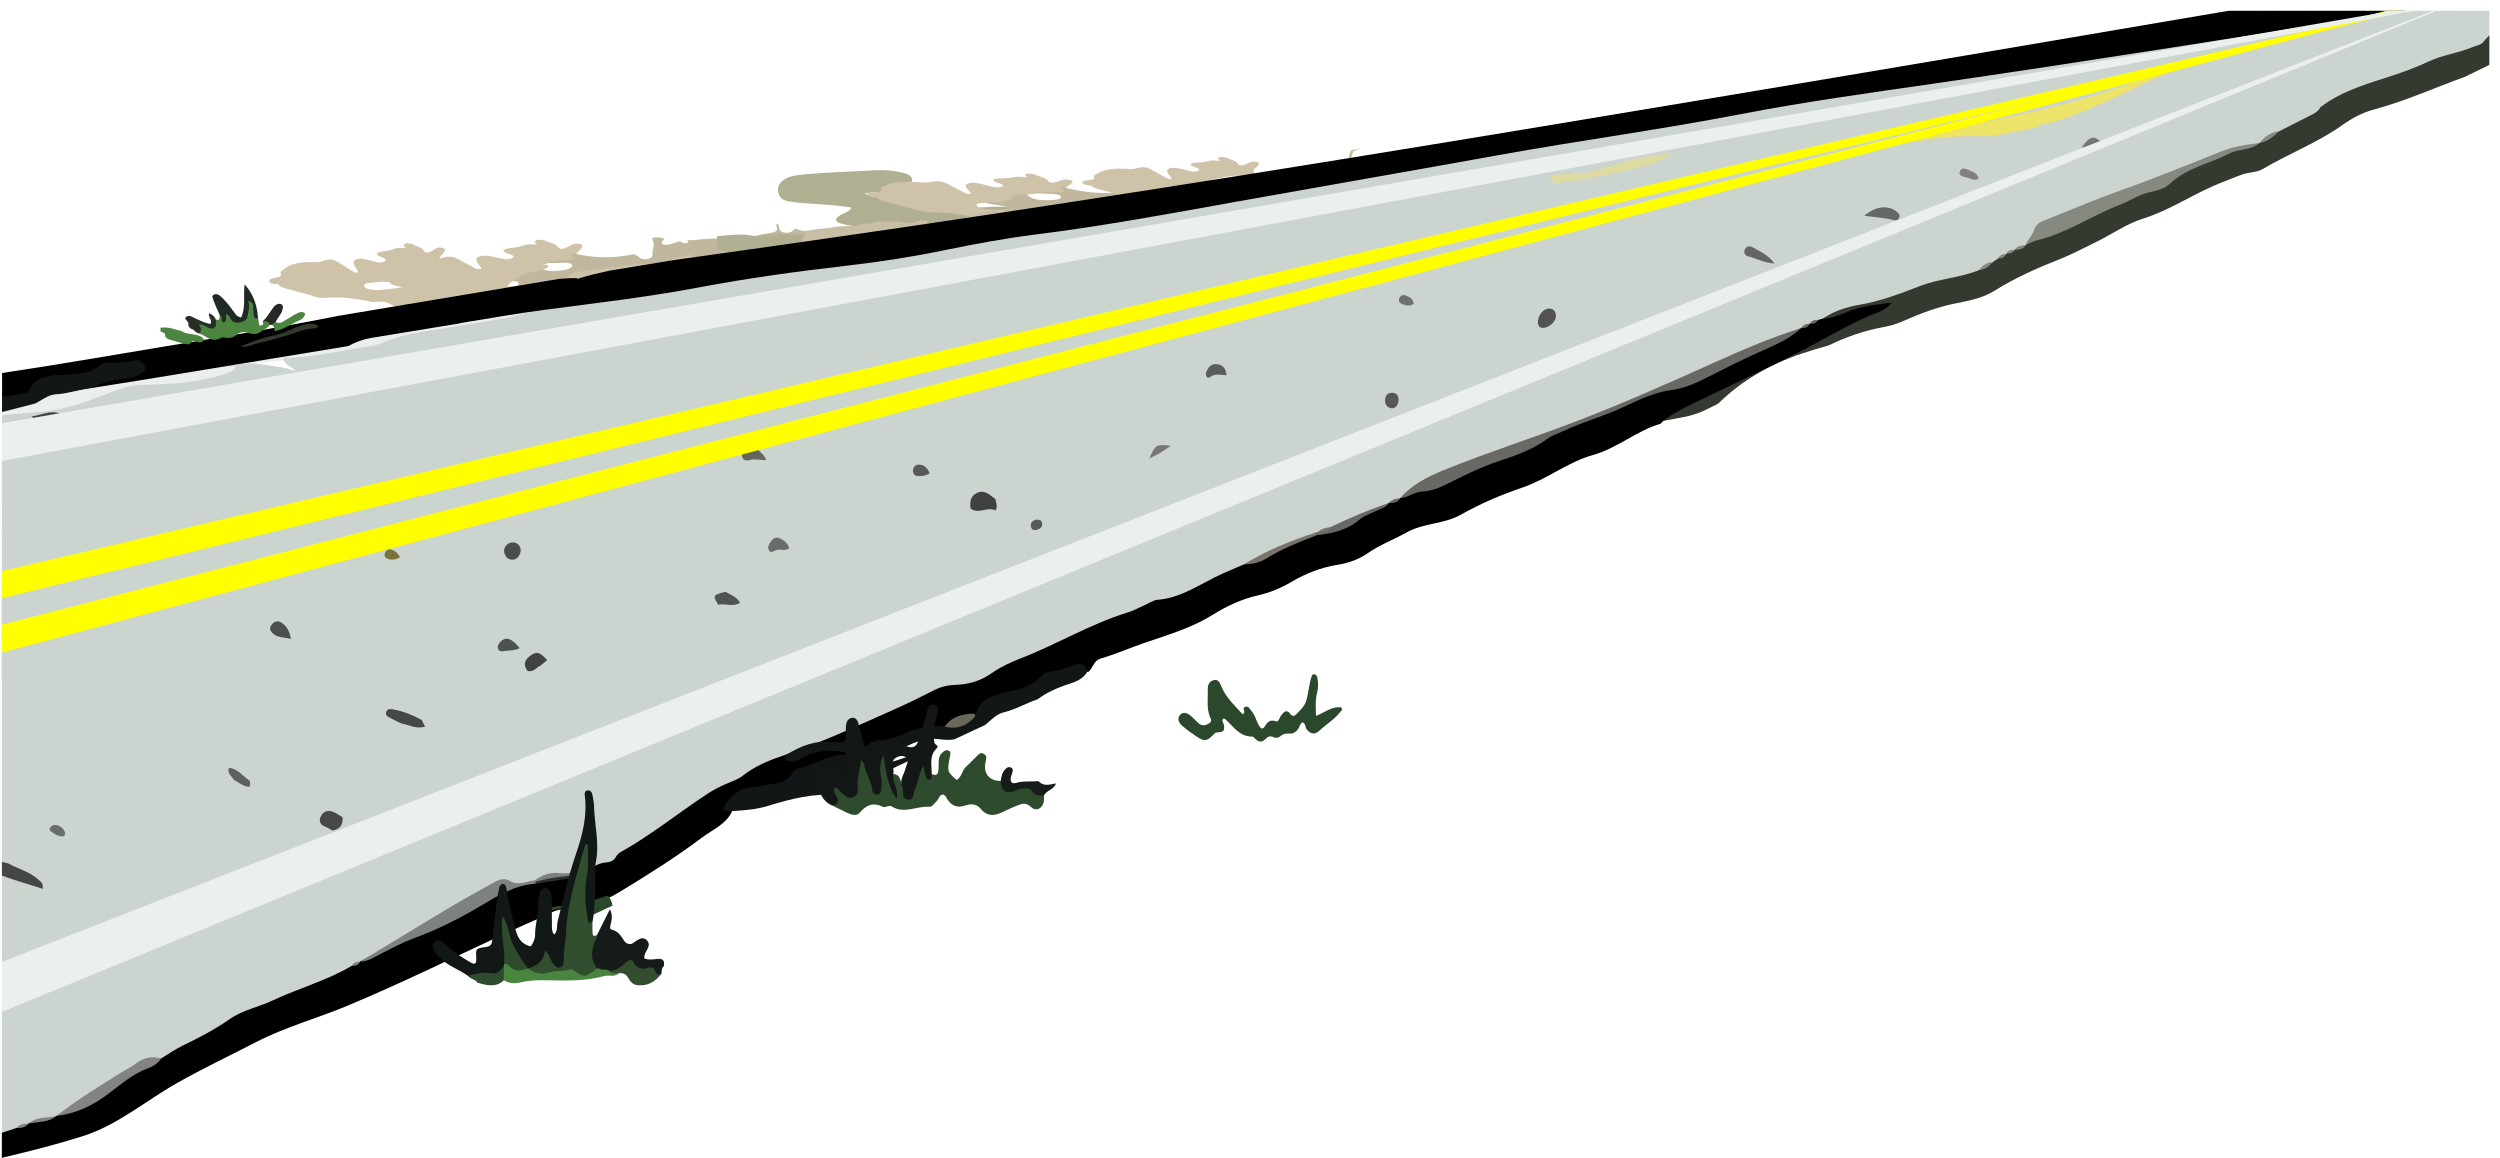 <?xml version="1.0" encoding="utf-8"?>
<!-- Generator: Adobe Illustrator 27.9.0, SVG Export Plug-In . SVG Version: 6.00 Build 0)  -->
<svg version="1.1" id="b" xmlns="http://www.w3.org/2000/svg" xmlns:xlink="http://www.w3.org/1999/xlink" x="0px" y="0px"
	 viewBox="0 0 3237.3 1500" style="enable-background:new 0 0 3237.3 1500;" xml:space="preserve">
<style type="text/css">
	.st0{fill:#CEC2A9;}
	.st1{fill:#C1B69E;}
	.st2{fill:#B0AF91;}
	.st3{fill:#C8BDA5;}
	.st4{fill:#CCD4D0;}
	.st5{fill:#CCD4CF;}
	.st6{fill:#EBEFEC;}
	.st7{fill:#353A30;}
	.st8{fill:#EDE368;}
	.st9{fill:#444647;}
	.st10{fill:#404142;}
	.st11{fill:#464747;}
	.st12{fill:#474848;}
	.st13{fill:#646869;}
	.st14{fill:#525253;}
	.st15{fill:#414343;}
	.st16{fill:#505454;}
	.st17{fill:#656565;}
	.st18{fill:#5D6161;}
	.st19{fill:#585758;}
	.st20{fill:#747776;}
	.st21{fill:#828080;}
	.st22{fill:#787575;}
	.st23{fill:#58595A;}
	.st24{fill:#7D8180;}
	.st25{fill:#838482;}
	.st26{fill:#DDDBA0;}
	.st27{fill:#615F5F;}
	.st28{fill:#686868;}
	.st29{fill:#8A8B8A;}
	.st30{fill:#696A6A;}
	.st31{fill:#2D472D;}
	.st32{fill:#131617;}
	.st33{fill:#4A4F4F;}
	.st34{fill:#4A4F4E;}
	.st35{fill:#656660;}
	.st36{fill:#686C6C;}
	.st37{fill:#4C5251;}
	.st38{fill:#5A5D5D;}
	.st39{fill:#595B5B;}
	.st40{fill:#676E6D;}
	.st41{fill:#6E7372;}
	.st42{fill:#696865;}
	.st43{fill:#868980;}
	.st44{fill:#7A736C;}
	.st45{fill:#6A675B;}
	.st46{fill:#2D3131;}
	.st47{fill:#79733A;}
	.st48{fill:#414243;}
	.st49{fill:#FFFF00;}
	.st50{fill:#ECF0ED;}
	.st51{fill:#121816;}
	.st52{fill:#2E4B2D;}
	.st53{fill:#2C482C;}
	.st54{fill:#131816;}
	.st55{fill:#314E2F;}
	.st56{fill:#151B18;}
	.st57{fill:#161D19;}
	.st58{fill:#2E4C2D;}
	.st59{fill:#4A853F;}
	.st60{fill:#334E2F;}
	.st61{fill:#4B8540;}
	.st62{fill:#212A22;}
	.st63{fill:#292E27;}
	.st64{fill:#262825;}
	.st65{fill:#343930;}
</style>
<g id="c">
	<g>
		<g>
			<path class="st0" d="M503.7,365.2c1.4,2.3,4.7,3.9,9.8,5.1c13.1,3,26.2,6,39.3,8.9c6.3,2.1,12.9,3.9,22.9,3
				c22.1-2,41.2,0.6,60.1,3.3c4.1,0.6,7.6,2.1,12.4,1.5c16.6-2.1,22.9,2.2,30.4,5.8c3.3,1.6,5,3.7,10,4.7c1.9,0.4,4,0.6,6.3,0.7
				c3.7,1.4,6.2,3,11.2,4c2.3,0.5,4.5,1,6.6,1.6c2.1-0.5,4.3-0.9,6.4-1.4c42.3-9.2,83.7-21.6,124.9-34.8c1.4-0.5,2.8-0.9,4.2-1.3
				c-0.9-1.5,0-3.3,3.1-5.5c8.7-6.1,18.6-12.1,36.1-15.3c5.4-1,10.8-2,15.7-3.5c3.1-0.9,5.9-2,5.8-3.6c-0.2-1.7-3.8-2-7.2-2.3
				c-6.9-0.6-14.2-0.6-21.5,0c-42.9,3.5-85.7,7.2-127.5,13.6c-6.7,1-13.3,2.3-16.5,4.9c-5.1,4.2-14.4,6.3-23.7,8.6
				c-13.7,3.4-28.6,5-43.3,6.9c-8.2,0.7-16.5,1.8-24.4,1c-7.2-0.7-12.4-2.5-12-5.6c0.4-3.5,8-3.4,14-3.9
				c17.6-1.1,30.2-4.6,35.1-11.7c1.9-2.8,7.4-4.5,13.9-5.7c4.9-1,9.5-2.3,14.2-3.5c4.8-1.2,10.1-1.4,15.2-1.7
				c21.9-1.6,23.8-2.5,20.8-10.4c1.8-1.7,3.7-3.4,5.2-5.2c2.4-2.7,6.1-6.1-1-7.6c-7.8-1.6-11.2,2.3-15.3,4.2
				c-7.1,3.4-10.6,2.9-12.8-0.6c-1.6-2.5-5.9-4.2-11.1-5.7c-2.8-0.7-4.1-1.9-6.5-2.6c-4.4-0.1-10.6-2.4-11.6,1.9
				c-1.4,1.5,2.7,2.4,2.1,3.8c-11.8-0.6-12-0.7-19.5,1.8c-4.1,1.4-8.2,1.8-12.9,2.4c-11.6,1.3-13.8,3.6-6.7,6.8
				c1.6,0.7,3.8,1.2,5.5,1.8c3.5,1.3,5.1,2.8,1.5,4.7c-3.8,2-8.2,1.7-12.4,0.8c-4.3-0.9-8.1-2-12.7-2.8c-4.9-0.8-9.9-2.2-15.8-0.5
				c-6.4,1.9-5.3,4.3-4.5,6.7c1.2,3.6,5.7,6.8,6.5,10.5c-6.4,0.4-7.8-1.3-10-2.4c-6.9-3.4-12.9-7-19.6-10.4
				c-6-3.1-12.1-6.2-24.5-1.4c-3.8,1.5-9.9,1.3-15.1,1.3c-7.7,0-15.4,0.1-22.8,1.8c-13.2,2.1-18.3,6.7-24.3,11
				c-1.5,2.6,5.2,5.9-7.3,7.6c-6.2,0.8-10.6,2.4-9.6,5.1C491.7,364.5,496.6,365.5,503.7,365.2z"/>
			<path class="st0" d="M312.3,627c-5.7,1.6-11.4,3.3-17.1,5.2c-15.4,5.3-30.5,11.5-45.6,17.6l72.7-4.4
				C318.1,639.9,314.7,633.7,312.3,627z"/>
			<path class="st1" d="M654.8,363c19.4,1.7,19.4,1.7,13.4,8.9c20.7-2,40.1-5.4,58.6-10.2c5.5-1.4,9.3-2.5,10.8-5
				c1.8-2.9,7.4-4.5,14.8-5.3c10.7-1.2,21.5-2.3,31.8-3.9c16.5-2.6,33-4.8,50.3-5.8c11.3-0.6,22.6-1.2,33.9-2.9
				c11-1.7,22.6-1.7,33.8-1.1c2.1,0.1,4.2,0.3,4.2,1.2c0,0.8-1.6,1.5-3.6,2c-1.9,0.4-4,0.7-5.9,1.1c-16.1,3.4-34,6-40.9,13.8
				c-0.3,0.3-1.6,0.6-2.5,0.8c-7.6,2.4-9,5.7-10.1,8.9c-0.3,0.9-0.2,1.7,0.2,2.4c0.1,0,0.2-0.1,0.3-0.1
				C884,355,924,342.8,963.9,330.3c43.6-13.7,88.9-20.5,134.3-25.7c8.1-0.9,16.2-1.7,24.3-2.5c0.4-0.2,0.9-0.4,1.3-0.7
				c6.1-3.3,5.4-5.8-2.7-7.4c-3-0.6-6.5-1.1-9.9-1.1c-11.1,0-22-0.7-33.5,1.7c-8,1.6-17,2.4-25.6,3.6c-10.3,1.4-15.7,0.9-21.6-2.2
				c-0.6,0.3-1.4,0.7-1.8,1c-2,1.9-3.7,4.2-10,4.3c-7.2,0.2-7.5-2.4-9.1-4.3c-2-2.5,0.7-5.5-3.8-7.7l0,0c-0.1,0.8-0.1,1.6-0.2,2.4
				c-0.4,2.6,2.1,5.2-1,7.7c-3.5,2.8-12,2.5-17.8,4c-0.9,0.2-1.9,0.4-2.8,0.7c-14.1,4.3-29.8,4.5-45,4.5c-12.4,0-24.7,0.5-36.8,2
				c-4.4,0.5-8,0.6-11.9,0.3c-0.5,1.4,3.5,3-1.9,4c-4,0.7-4.8-1.3-7.2-2c-0.7-0.2-1.6-0.3-2.4-0.4c-6.4,1.7-12.1,5.8-19.5,4.1
				c-6-1.3-0.3-5,1-7.7c-1.2-0.3-2.2-0.8-3.5-0.9c-3.2-0.4-6.3-1.4-9.9-0.3c-3.8,1.1-2.1,2.6-1.5,3.9c3.1,6.3-1.7,13-0.4,19.4
				c0.1,0.6-0.5,1.2-1,1.8c-1.1,1.2-2.7,2.3-6.1,2.8c-4.1,0.5-6.8-0.2-8.8-1.4c-2.8-1.7-3.6-4-8.6-5c-22.1,4.7-43.3,5.2-63.9,1.6
				c-4.8-1-10-1.6-14.7-2.6c-4.6,1.5-3,2.7-0.3,4c4.5,2.1,3.8,3.4-2.9,4.3c-4.9,0.7-10.1,0.7-15.1,1.2c-5.3,0.5-11.3-0.1-15.7,2.1
				c5.6,1.8,12.7,0.5,19.3,0.4c7.5-0.2,13.5,0.4,13.6,3.7c0.1,3-4.8,4.9-12.1,6c-17.3,2.6-28.4,0.3-32.9-7
				c-11.1,1.4-19.3,3.7-18.9,8.7c0.1,1.5-2.5,2.7-5.4,3.7c-7.3,2.7-15.1,4.9-25.2,4.8C645.4,362.7,650.9,362.6,654.8,363z"/>
		</g>
		<path class="st0" d="M488.4,442.7c-3.2-3.1-9.3-5.1-21-5c-10.8,1.8-17.5,6-25.6,9.4c-4.2,1.8-3.4,3.5-0.1,5
			c8.8-1.9,17.6-3.7,26.4-5.5C474.9,445.3,481.7,444,488.4,442.7z"/>
		<path class="st0" d="M511.9,438.5c11.5-2,22.9-3.9,34.4-5.8c-1.6-0.8-3.5-1.3-6.3-1.4C529,432.4,516,432,511.9,438.5z"/>
		<path class="st0" d="M312.3,627c-5.7,1.6-11.4,3.3-17.1,5.2c-15.4,5.3-30.5,11.5-45.6,17.6l72.7-4.4
			C318.1,639.9,314.7,633.7,312.3,627z"/>
		<path class="st0" d="M360.1,367.9c1.2,2.3,4.1,4,8.5,5.2c11.3,3.1,22.7,6.2,34,9.3c5.5,2.2,11.2,4,19.8,3.2
			c19.1-1.8,35.6,1,51.9,3.8c3.6,0.6,6.6,2.2,10.7,1.6c14.3-2,19.8,2.4,26.3,6c2.9,1.6,4.3,3.7,8.7,4.8c1.6,0.4,3.5,0.7,5.5,0.8
			c3.2,1.4,5.4,3.1,9.7,4.1c5.5,1.3,10.6,3.2,14.6,5.4c5.7,3,10.9,6.3,6.3,11.1c-1.6,0.7-1.9,1.5-1.8,2.4c0.6,1.3,1.2,2.6,1.4,4
			c0,0.6,0.2,1.1,0.5,1.7c13.1-2.1,26.1-4.2,39.2-6.3c32.9-5.2,65.8-10.7,98.5-17.1c-5.1,0.5-10.2,1-15.3,1.4
			c-7,0.6-13.8,0.7-17.6-2.2c-3.6-2.7-0.6-5.4,3.3-7.9c11.3-7.4,25.8-12.9,44.6-15.7c9.7-1.5,19-3.3,27.2-6.3
			c2.2-0.8,4.6-1.8,3.6-3.1c-0.9-1.2-3.6-1.5-6.4-1.4c-13.4,0.3-26.7-0.2-40.1,1.9c-7,1.1-14.2,1.7-21.3,1.5
			c-13.1-0.4-18.1-4-11.4-9.4c7.5-6,16-11.9,31-15c4.6-1,9.3-1.9,13.5-3.3c2.7-0.9,5.1-2,4.9-3.6c-0.2-1.7-3.3-2.1-6.2-2.4
			c-6-0.6-12.2-0.7-18.5-0.2c-37,3.1-74,6.5-110,12.6c-5.8,1-11.5,2.1-14.3,4.8c-4.4,4.1-12.4,6.1-20.4,8.4
			c-11.8,3.3-24.6,4.8-37.4,6.5c-7.1,0.6-14.3,1.7-21.1,0.8c-6.2-0.7-10.7-2.6-10.4-5.7c0.3-3.4,6.8-3.3,12-3.8
			c15.2-1,26-4.3,30.2-11.4c1.6-2.8,6.4-4.4,12-5.6c4.3-1,8.2-2.3,12.3-3.4c4.1-1.2,8.7-1.3,13.1-1.6c18.9-1.4,20.5-2.3,17.9-10.2
			c1.5-1.7,3.2-3.4,4.5-5.2c2.1-2.7,5.2-6.1-0.9-7.6c-6.8-1.6-9.7,2.2-13.2,4c-6.1,3.3-9.1,2.8-11-0.7c-1.4-2.5-5.1-4.3-9.6-5.7
			c-2.4-0.7-3.5-1.9-5.6-2.7c-3.8-0.1-9.1-2.5-10,1.8c-1.2,1.5,2.4,2.4,1.9,3.8c-10.2-0.7-10.4-0.8-16.9,1.7
			c-3.5,1.3-7.1,1.8-11.1,2.2c-10,1.2-11.9,3.5-5.8,6.7c1.4,0.7,3.3,1.2,4.8,1.8c3,1.3,4.4,2.9,1.3,4.8c-3.2,2-7.1,1.6-10.7,0.7
			c-3.7-0.9-7-2.1-11-2.9c-4.2-0.8-8.5-2.3-13.6-0.6c-5.5,1.8-4.5,4.3-3.8,6.7c1.1,3.6,5,6.8,5.7,10.6c-5.5,0.3-6.7-1.3-8.7-2.5
			c-5.9-3.4-11.2-7.1-17-10.6c-5.2-3.1-10.5-6.3-21.2-1.6c-3.3,1.5-8.6,1.2-13.1,1.2c-6.6,0-13.3-0.1-19.7,1.6
			c-11.4,2-15.8,6.6-21,10.8c-1.2,2.6,4.5,6-6.3,7.5c-5.3,0.8-9.1,2.3-8.3,5C349.8,367.1,354,368.2,360.1,367.9z"/>
		<path class="st0" d="M243,490.3c2.3-0.6,4.5-1.1,6.8-1.7c12.2-2.9,24.6-5.3,36.9-7.5c-0.8-0.3-1.6-0.7-2.3-1.2
			c-3.4-1.1-7.6-0.7-11.5-0.9c-1-0.1-1.9-0.4-2.6-0.8c-1.3-1.6-3.8-2-7-0.8c-5.4,2-10.6,4-15.8,6.1c-3.7,1.5-5.2,3.4-4.7,5.5
			C242.8,489.4,242.9,489.8,243,490.3z"/>
	</g>
	<path class="st2" d="M1677.8,315.5c-0.5-2-1.4-3.8-3.9-5.2c-26.8-2.8-53.5-5.8-80.9-3.9c-16.5,1.2-33.1-0.6-49.8-0.2
		c-28.7,0.8-57.2,2.5-85.2,6.5c-16.7,2.4-33.2,0.5-49.7,0.1c-15.2-0.3-30.4-1.9-45.4-3.5c-19.8-2.1-25.3-9.7-15.8-20.6
		c10.2-11.6,2.9-19.9-18.4-20.6c-18.8-0.6-37.5-1-56.6,0.4c-18.9,1.4-39.3,0.9-52.7-10.7c-3.9-3.3-9.6-4.3-16-4.2
		c-8.8,0.1-17.6,0.4-26.3,0.5c-19.2,0-38.9,3.1-57.7-3.2c12.3-4.1,28.1,1.4,39-5.7c2.7-1.3,5.9-1.7,9-2.2c7.9-1.4,13.2-4.7,13.7-9.8
		c0.5-5.5-6.3-8.2-13.4-9.8c-10.1-2.3-20.7-3.6-31.4-3c-34.1,1.8-68.3,2.6-102,6.2c-20.7,2.2-30.9,13-25.4,25.8
		c2.1,5,6.3,7.6,14.9,8.8c22.6,3.2,46,2.9,68.5,6.2c3.1,0.5,6.5,0,10.2,1.8c-1.7,4.4-8.6,6.1-13.4,8.8c-9.8,5.6-8.8,9.5,3.8,12.5
		c6.1,1.5,12.5,2.3,18.8,3c13.1,1.3,24.8,4.3,34.8,9.8c6,0.2,11.9-0.3,17.8-1c-7.4,1-14.5,2.8-20.8,6c-4,2.1-8.3,3.5-12.8,4.4
		c3.8-0.8,6.8-2.4,8.1-6c-3-5.7-10.8-5.6-18.1-5.9c-13.6-0.7-26.9,1.1-39.8,3.1c-16.8,2.6-33.1,1-49.5,0.1
		c-14.4-0.9-28.6-0.8-42.8,0.9c-4.6,0.6-9.3,1.2-13.8,0.3c-15.6-3-31-0.7-46.3,0.6v17.4c23,4.4,46.8,7,69.6,11.9
		c10.7,2.3,20,5.8,29.7,9c34.9,11.4,72.5,14.6,111.1,15.3c10.1-1.1,18.9,2.1,28.2,3.5c4.7,0,8-0.9,7.1-4.4c-1.9-3.3,3.4-5.3,3.9-8.3
		c0.9-1.7-2.2-5.7,5.2-3.6c5,1.5,9,4,13.9,5.6c8.9,2.9,11.7,1.9,12-4.2c0-0.7-1.5-1.6,0.2-2.3c0.7,0.7,1.7,1.4,2.8,1.9
		c10.5,1.7,7.3-3.5,8.4-6.5c-1.2-7.5-7.1-14.4-7.6-23.1c8.8,3.2,10.8,8.4,14.6,12.6c3,3.3,4.7,7,8.2,10.1c2.2,1.9,4.5,4.1,8.8,3.3
		c4.1-0.7,5.2-3.1,6-5.4c3.2-10.3,2.5-20.7,1-32.4c6.9,13.3,12.2,25.5,12.1,38.4c0,1.4,0,2.9,0.5,4.3c0.9,2.6-0.2,6.7,6.2,6.5
		c5.6-0.2,6-3.7,6.4-6.7c6.4-5.8,8.8-13.1,17-19.4c3.7,8.2-7.7,13.6-5.9,20.5c5.9,5.4,11.1,1.4,16-0.7c6-2.5,9.3-7.2,17.7-8.8
		c2,3.2-3.2,5.3-2.9,8c5.4,7.6,11.6-0.6,17.4,0.4c14.5-2.3,29.8-3.1,42.3-9.3c4.7-2.4,11.4-2,17.3-1.9c14.2,0.2,28.3-1,42.5-1.3
		c10.6-1.2,20.7-4.7,32-2.6c6,0.1,11.9,0,17.9-0.6c6.5-1.9,13.2-0.5,19.8-0.6c20.5-3.8,41.8-3.6,62.8-4.8
		c10.4-2.7,20.9-4.8,32.3-2.6c7.7,0.5,15.7-0.1,22.8,2.6c0.6,3-3.2,3.7-5.9,4c-16.3,2-32,5.4-48.1,7.8c-33.5,4.9-67.5,8.4-100,16.6
		c-27.6,7-56.3,12.9-86.3,15.4c-9.2,0.7-18.4,1.7-26.9,4c-8.6,2.4-9.1,6.2-1.5,9.8c4.2,2,9.2,2.8,14.2,3.1c12,0.8,23.6,3.9,35.3,4.3
		c2.7,0.1,5.4,0.3,8.1,0.5l94.1-2.3c-3.3-0.3-6.7-0.8-9.9-1.3c-3.5-0.6-8.6-1.1-8.6-3.6c-0.1-3.9,6.2-2.1,9.6-3.1
		c7.4-2.7,18.4-0.8,23-7.1c-1.4-1.2-3.5-1.8-5.4-2.6c-6-2.7-9.9-6.7-9.6-11c0.3-4.7,8.9-3.9,13.9-5.6c24.7-8.2,52.8-7.1,78.9-11.6
		c17.3-3,34.6-5.9,51.9-8.9c7.9-1.4,15-1.5,22.2,1.9c4.9,2.3,11.4,4.7,15.4-1.2C1676.2,331.9,1678.9,323.2,1677.8,315.5z
		 M1117.9,314.1C1117.9,314.1,1118,314.1,1117.9,314.1c4.1-0.4,8.5-0.4,12.2-1.1c-3.6,0.7-7.3,1.1-11,1.1
		C1118.6,314.1,1118.2,314.1,1117.9,314.1z M1176.9,301.5c-2.9,0.1-5.8,0.3-8.7,0.5c9.5-1.1,18.9-2.2,28.5-1.2
		C1190.4,301.5,1183.6,301.3,1176.9,301.5z"/>
	<g>
		<g>
			<path class="st0" d="M1135.9,256c1.3,2,4.5,3.6,9.5,4.8c12.9,3.3,25.8,6.7,38.7,10.1c6.2,2.2,12.6,4.1,22.7,4
				c22.2,0,41.1,3.4,59.8,6.9c4.1,0.8,7.5,2.3,12.3,2.1c16.7-0.6,22.7,3.4,30,6.9c3.2,1.5,4.8,3.4,9.8,4.5c1.9,0.5,4,0.8,6.3,1
				c3.6,1.4,6,2.9,11,4.1c2.2,0.5,4.4,1.1,6.4,1.7c2.2-0.2,4.3-0.4,6.5-0.7c42.7-4.6,84.7-11.7,126.6-19.5c1.4-0.3,2.9-0.5,4.3-0.8
				c-0.8-1.3,0.2-2.7,3.4-4.2c9-4.4,19.2-8.5,36.9-10c5.4-0.4,10.9-0.9,15.8-1.7c3.2-0.5,6-1.2,5.9-2.5c-0.1-1.4-3.7-1.9-7.1-2.4
				c-6.9-1-14.1-1.5-21.4-1.5c-43-0.2-85.9-0.2-128,2.1c-6.8,0.4-13.4,0.9-16.8,2.8c-5.3,3-14.7,4.1-24.1,5.3
				c-13.9,1.8-28.8,2.1-43.6,2.5c-8.2,0-16.6,0.3-24.4-0.9c-7.1-1.1-12.2-2.9-11.7-5.4c0.6-2.8,8.1-2.2,14.2-2.2
				c17.6,0.3,30.4-1.6,35.7-7.1c2.1-2.2,7.7-3.1,14.2-3.7c5-0.5,9.6-1.2,14.4-1.9c4.9-0.7,10.1-0.4,15.3-0.3c22,0.3,23.9-0.3,21.4-7
				c1.9-1.3,3.9-2.6,5.5-3.9c2.6-2.1,6.4-4.6-0.5-6.2c-7.7-1.8-11.3,1-15.5,2.3c-7.3,2.2-10.7,1.6-12.7-1.4
				c-1.4-2.2-5.6-3.9-10.7-5.4c-2.8-0.7-3.9-1.8-6.4-2.6c-4.4-0.4-10.4-2.7-11.7,0.7c-1.5,1.2,2.6,2.1,1.9,3.3
				c-11.7-1.3-12-1.4-19.6,0.1c-4.1,0.8-8.3,0.9-13,1c-11.7,0.2-14,2-7.1,5.1c1.5,0.7,3.7,1.2,5.4,1.9c3.4,1.3,4.9,2.7,1.2,4
				c-3.9,1.4-8.3,0.8-12.4-0.2c-4.2-1-8-2.2-12.5-3.2c-4.8-1-9.7-2.5-15.7-1.5c-6.5,1.1-5.5,3.2-4.9,5.2c1,3,5.3,5.9,5.9,9.1
				c-6.4-0.1-7.7-1.6-9.9-2.7c-6.6-3.2-12.5-6.6-19-9.9c-5.8-2.9-11.7-5.9-24.4-2.8c-3.9,0.9-10,0.3-15.2,0
				c-7.7-0.5-15.4-1-22.9-0.1c-13.3,0.8-18.6,4.2-24.9,7.3c-1.6,2,4.8,5.2-7.7,5.7c-6.2,0.2-10.7,1.2-9.9,3.5
				C1124,254.6,1128.8,255.7,1135.9,256z"/>
			<path class="st0" d="M929.9,456c-5.8,0.9-11.6,1.9-17.3,3.1c-15.6,3.2-31.1,7.2-46.5,11.1l72.7,1.6
				C935,466.9,931.9,461.6,929.9,456z"/>
			<path class="st1" d="M1286.8,264.8c19.2,2.8,19.3,2.7,12.9,8.2c20.8-0.2,40.3-1.6,59.1-4.2c5.6-0.8,9.4-1.4,11.1-3.3
				c2-2.2,7.7-3.1,15.1-3.3c10.7-0.2,21.5-0.4,32-1c16.6-1,33.2-1.6,50.5-1.2c11.3,0.3,22.6,0.6,34,0c11.1-0.6,22.7,0.2,33.7,1.5
				c2.1,0.3,4.2,0.5,4.1,1.3c-0.1,0.7-1.7,1.1-3.7,1.4c-1.9,0.2-4,0.3-5.9,0.5c-16.2,1.7-34.2,2.5-41.6,8.3
				c-0.3,0.2-1.7,0.3-2.5,0.5c-7.7,1.5-9.3,4-10.6,6.6c-0.4,0.7-0.3,1.4,0.1,2c0.1,0,0.2,0,0.3-0.1c40.5-7.6,81.1-14.6,121.7-22
				c44.3-8.1,89.9-10.4,135.4-11.5c8.1-0.2,16.3-0.3,24.4-0.3c0.5-0.2,0.9-0.3,1.4-0.5c6.3-2.2,5.7-4.3-2.2-6.2
				c-2.9-0.7-6.4-1.4-9.8-1.6c-11.1-0.8-21.9-2.1-33.5-1c-8.1,0.8-17.1,0.8-25.7,1.1c-10.4,0.4-15.7-0.4-21.4-3.4
				c-0.6,0.2-1.5,0.4-1.9,0.7c-2.1,1.4-3.9,3.1-10.2,2.8c-7.2-0.4-7.3-2.4-8.8-4.1c-1.9-2.2,1-4.5-3.3-6.6l0,0
				c-0.1,0.6-0.2,1.3-0.4,1.9c-0.5,2.1,1.8,4.4-1.4,6.2c-3.7,2-12.1,1.2-18,2c-0.9,0.1-1.9,0.2-2.8,0.4c-14.3,2.5-30,1.6-45.1,0.5
				c-12.4-0.9-24.6-1.3-36.9-1c-4.4,0.1-8-0.1-11.9-0.6c-0.6,1.1,3.3,2.7-2.2,3.1c-4.1,0.3-4.7-1.4-7.1-2.1
				c-0.7-0.2-1.6-0.4-2.4-0.5c-6.4,0.9-12.4,3.9-19.7,2c-5.9-1.5,0-4.1,1.4-6.2c-1.1-0.3-2.1-0.8-3.4-1c-3.1-0.5-6.2-1.6-9.9-1
				c-3.9,0.7-2.3,2-1.7,3c2.8,5.4-2.5,10.5-1.5,15.8c0.1,0.5-0.6,0.9-1.1,1.4c-1.2,0.9-2.8,1.7-6.2,1.8c-4.1,0.1-6.8-0.6-8.7-1.7
				c-2.7-1.6-3.4-3.5-8.3-4.7c-22.3,2.3-43.5,1.2-63.8-3.2c-4.7-1.1-9.9-2-14.5-3.2c-4.6,0.9-3.1,2-0.5,3.2c4.4,2,3.6,3.1-3.1,3.3
				c-4.9,0.2-10.1-0.1-15.2-0.1c-5.4,0-11.3-0.9-15.8,0.6c5.5,1.8,12.7,1.3,19.2,1.7c7.5,0.4,13.4,1.3,13.4,4
				c-0.1,2.5-5,3.7-12.4,4.1c-17.5,0.9-28.4-1.8-32.4-8c-11.2,0.4-19.5,1.6-19.3,5.8c0.1,1.2-2.7,2-5.6,2.7
				c-7.5,1.7-15.4,2.9-25.4,2.2C1277.4,264,1282.9,264.3,1286.8,264.8z"/>
		</g>
		<path class="st0" d="M1116.2,318.1c-3-2.7-9-4.8-20.7-5.6c-10.9,0.7-17.8,3.7-26.1,5.9c-4.3,1.1-3.6,2.6-0.4,4
			c8.9-0.9,17.8-1.8,26.7-2.6C1102.6,319.3,1109.4,318.7,1116.2,318.1z"/>
		<path class="st0" d="M1139.9,316.3c11.5-0.8,23.1-1.6,34.6-2.3c-1.5-0.7-3.4-1.3-6.2-1.6C1157.3,312.6,1144.3,311.4,1139.9,316.3z
			"/>
		<path class="st0" d="M929.9,456c-5.8,0.9-11.6,1.9-17.3,3.1c-15.6,3.2-31.1,7.2-46.5,11.1l72.7,1.6
			C934.9,466.9,931.9,461.6,929.9,456z"/>
		<path class="st0" d="M1413.1,240.2c1.2,1.9,4,3.4,8.3,4.5c11.2,2.9,22.4,5.9,33.7,8.8c5.4,2,11,3.7,19.7,3.3
			c19.1-0.7,35.5,2.1,51.8,5.1c3.5,0.6,6.5,2.1,10.7,1.7c14.4-1.1,19.7,2.7,26.1,5.9c2.8,1.4,4.2,3.2,8.5,4.2
			c1.6,0.4,3.5,0.7,5.4,0.8c3.1,1.3,5.3,2.7,9.6,3.7c5.5,1.3,10.4,3,14.4,4.9c5.6,2.7,10.7,5.6,6,9.3c-1.6,0.5-2,1.1-1.9,1.9
			c0.5,1.1,1.1,2.2,1.3,3.3c-0.1,0.5,0.1,0.9,0.4,1.4c13.1-1.2,26.3-2.4,39.4-3.6c33.1-3,66.1-6.2,99-10.3
			c-5.1,0.2-10.2,0.4-15.4,0.6c-7,0.2-13.8,0.1-17.5-2.4c-3.5-2.3-0.4-4.4,3.5-6.3c11.5-5.6,26.2-9.5,45.1-11.1
			c9.7-0.8,19.1-2,27.3-4.2c2.2-0.6,4.7-1.3,3.7-2.4c-0.9-1-3.5-1.4-6.4-1.4c-13.4-0.2-26.6-1.2-40.1,0c-7,0.6-14.2,0.9-21.4,0.4
			c-13.1-0.9-17.9-4-11.1-8.1c7.6-4.6,16.3-9.1,31.5-11.1c4.6-0.6,9.4-1.2,13.6-2.2c2.7-0.6,5.2-1.4,5.1-2.7
			c-0.1-1.4-3.2-1.8-6.2-2.2c-6-0.7-12.2-1-18.5-0.8c-37.1,1.2-74.1,2.5-110.3,6.1c-5.8,0.6-11.5,1.3-14.4,3.4
			c-4.5,3.2-12.6,4.5-20.7,6.1c-11.9,2.2-24.7,3-37.5,3.9c-7.1,0.3-14.3,0.8-21.1-0.1c-6.2-0.8-10.6-2.5-10.2-5
			c0.4-2.8,6.9-2.4,12.1-2.6c15.2-0.2,26.1-2.6,30.5-8.2c1.7-2.2,6.5-3.4,12.1-4.1c4.3-0.7,8.3-1.5,12.4-2.3
			c4.2-0.8,8.7-0.7,13.2-0.8c18.9-0.4,20.6-1.1,18.2-7.7c1.6-1.3,3.3-2.7,4.6-4c2.2-2.1,5.4-4.8-0.6-6.2c-6.7-1.6-9.7,1.4-13.3,2.8
			c-6.2,2.5-9.2,2-11-1c-1.3-2.1-5-3.7-9.4-5.1c-2.4-0.6-3.4-1.7-5.6-2.4c-3.8-0.2-9.1-2.4-10.1,1.1c-1.2,1.2,2.3,2,1.7,3.2
			c-10.1-0.9-10.4-1-16.9,0.7c-3.5,1-7.1,1.2-11.2,1.4c-10,0.6-12,2.4-6,5.3c1.3,0.6,3.2,1.1,4.7,1.7c3,1.2,4.3,2.5,1.2,3.9
			c-3.3,1.5-7.2,1.1-10.7,0.2c-3.7-0.9-7-2-10.9-2.8c-4.2-0.8-8.5-2.2-13.6-1c-5.5,1.3-4.7,3.3-4,5.3c1,3,4.7,5.8,5.4,8.9
			c-5.5,0.1-6.7-1.4-8.6-2.4c-5.8-3-11-6.2-16.7-9.3c-5.1-2.8-10.3-5.6-21.1-2.1c-3.3,1.1-8.6,0.7-13.1,0.5
			c-6.6-0.3-13.3-0.5-19.7,0.6c-11.5,1.2-15.9,4.8-21.3,8.1c-1.3,2.1,4.3,5.1-6.5,5.9c-5.4,0.4-9.2,1.5-8.4,3.8
			C1402.8,239.1,1407,240.1,1413.1,240.2z"/>
		<path class="st0" d="M868.6,339.6c2.3-0.3,4.6-0.6,6.9-0.9c12.4-1.5,24.8-2.6,37.3-3.5c-0.8-0.3-1.6-0.7-2.3-1.2
			c-3.3-1.1-7.6-1.1-11.4-1.6c-1-0.2-1.9-0.5-2.5-0.8c-1.2-1.4-3.7-1.9-7-1.2c-5.5,1.2-10.8,2.5-16.1,3.9c-3.8,1-5.3,2.4-5,4.1
			C868.6,338.9,868.6,339.2,868.6,339.6z"/>
	</g>
	<path class="st3" d="M1082.4,335.4c-13.8,1.6-27.5,3.7-40.8,6.1c-5.4,1-11.8,2.1-12,4.7c-0.2,2.4,6.4,2.5,11.1,2.9
		c6.9,0.6,13.5,1.3,18.6,3.2c4.8,1.8,6.2,3.5-2.6,4.9c-7.4,1.2-12.7,3.4-17.4,5.8c-3.1,1.6-8.7,3.5-4.6,5.3
		c3.1,1.4,8.6,0.5,13.2-0.3c2-0.3,3.9-0.8,5.9-1.1c37.3-5.5,73.6-12.3,111.9-16.3c21.1-2.2,42.5-2.6,63.5-5.8
		c35.2-5.4,71.1-9.6,106.3-15c25-3.8,49.4-8.9,69.7-16.6c14.9-5.6,33.5-7.4,50.2-4.7c6.7,1.1,9.1,2.8,4.4,5.6
		c-4.5,2.7-9.7,5.8-17.9,6.3c-19.2,1.1-37.9,4.6-57.3,4.2c-17.6-0.4-34,2.3-49.5,6.3c-37.5,9.8-74,20.1-111.3,29.9
		c-5.6,1.5-11.1,2.9-11.9,5.7c0.2,4.3,8.8,7.3,7.4,11.8c4,3.7,12.1,3.3,20.7,2.1c11.2-1.5,22.1-3.4,33-5.3c4.8-0.8,9.4-1.4,10,1.4
		c0.9,4.4,9.2,4.9,18.7,4.6c16.7-0.6,33-2.1,49.1-5.2c17.5-3.3,35.4-6.7,53.7-8.6c15-1.5,29.6-3.1,44.3-5.2
		c29.2-4.3,57.9-9.5,88.1-12.1c13.3-1.2,26.5-3.3,39.7-5c13.1-1.6,16.4-4.4,11.5-8.2c9.9-5.3,24.5-6.4,38.1-6.8
		c15-0.4,29.7-1.5,42.4-4.6c26.2-6.4,52.3-7.2,78.3-5.1c17.9,1.4,33.4-0.5,48.7-5c6.5-1.8,13.4-3.2,18.9-4.3
		c-3.1,0.7-6.9,1.7-11,2.5c-2.7,0.5-4.9,1.3-7.2,2c-3.1,1.2-6.6,2.3-10,3.4c-5,1.9-10.1,3.7-15.3,5.5c-15.5,4.9-31.5,9.8-49.8,12.3
		c-32.3,4.3-62.4,10.8-93.4,16.4c-13.8,2.5-27.9,4.7-42.7,5.3c-14.9,0.6-28.8,2.7-42.3,5.6c-14.3,3.1-29.1,5.9-43.1,9.3
		c-28.8,7-59.9,12.3-87.2,20.4c-4.5,1.3-13.1,2.4-6.5,5.4c9,0.3,18,0.5,26-2.5c0-2.9,5.9-3.7,11.4-4.6c27.9-4.6,54.2-10.7,81.2-16.1
		c22.7-4.5,45.4-9.2,69.8-11.6c21.8-2.1,43-5,62.6-9.7c19.7-4.7,41.2-5.7,61.7-8.5c4.8-0.7,9.4,0,13.1,0.9
		c9.8,2.3,21.7,2.6,32.6,3.7c5.5,0.6,10.6,0.3,16.6-0.6c11.2-1.7,22.7-2.4,34.7-2c-3.7,2.8-9.1,3.9-14.4,4.9
		c-23.2,4.5-47.9,7.9-67.6,15.3c-3.9,1.5-9,1.4-13.5,1.6c-12.1,0.5-24.2,1.9-35,4c-26,4.9-53.4,7.5-79.2,12.5
		c-22.4,4.3-46,7.1-67.7,12.2c-18.6,4.4-38.3,7.8-55.7,13.3c-8.8,2.7-18.5,5.2-27.2,8.1c-2.2,0.7-3.4,1.8-2.7,2.8
		c0.8,1.1,3.3,1.3,6.1,1.1c9.8-0.7,19.8-0.6,29.4-2.2c10.8-1.7,21.2-2,32.2-1.8c15.3,0.2,29.5,2.4,45.4,1.2
		c20.2-1.6,40.2-0.9,60.4-2.1c9.1-0.5,18.7-1.6,27.1-1.6c14.6,0.2,29-1.1,43.4-1.8c6-0.3,11-0.2,15.5,1.3c12.3,4,28.4,4,44.4,3.1
		c20.6-1.2,41.1-3.1,61.6-4.7c-12.4-3.8-29-4.6-43.4-6.9c-14.5,1-30.8,1.4-38-3.1c-11.1-6.8-27.7-6.7-44-3.9
		c-24.1,4-48.4,4.2-72.5,6.7c-9.3,0.9-21.1,1.7-24.3-2.1c-3.2-3.7,7.7-6,15.1-8.1c52-15.1,109.9-20.5,169.1-23.9
		c6.3-0.4,12.6-0.1,17.4,1.3c10.8,3.3,24,3.1,37.7,2.4c23.9-1.2,47.4-4.5,71.4-5.6c25.7-1.1,27.7-0.5,22,9.3c-0.5,0.8,0.4-0.2,0,0.6
		c0.3,1,1.5,1.8,3.2,2.5c1.1,1.1-1.5,1.3-3.2,1.8c-1.2,0.2-2.3,0.5-3.4,0.8c-8.7,2.2-15.5,6.4-27.6,5.6c-4.7,2-8.6,4.1-3.7,6.4
		c4.7,2.2,11.3,1.9,18.2,0.7c2.4-0.5,4.7-1.1,7-1.7c4.5-1.1,8.9-1.4,13.4-0.8c8.3,1.2,17.1,1.8,24,4.1c8.1,2.7,18.6,3.1,29.7,2.7
		c4.7-0.2,9.6-0.8,13.9-0.6c19.4,1.1,37.8-2.4,56.3-4.7c16-2,31.3-4.6,47.7-3c14.9,1.4,30.8-0.6,46.2-1.6
		c18.5-1.2,37.2-2.4,51.9-8.7c2.8-1.2,7.3-1.7,11.4-2.3c6.5-1,13-2.2,18.8-3.7c14.3-3.7,30-5.9,45.4-8.3
		c14.8-2.3,23.6-6.4,24.4-12.4c-11.4,4.2-22,9-39,8.5c-5,0.9-10.1,1.3-15.2,2c-22.8,3.2-45.9,6.1-59.2,15.5c-2.4,1.7-7,2.3-10.7,1.2
		c-5.1-1.5-3.6-3.6,1.1-5.1c6.6-2.3,13.9-4.2,17.4-7.5c3.5-3.3,9.6-5.5,17.8-7.2c11.3-2.4,21.4-5.8,24-10.8
		c1.8-3.4,4.2-6.1,12.3-8.3c6.7-1.9,7.8-4.4,0.4-5.7c-12.6-2.2-6.5-4.5,0.6-7.6c18.1-8.1,41.3-13.5,63.2-19.4
		c21.3-5.8,45.9-9.1,70.2-10.9c40.2-2.9,80.5-4.1,120.8-5.8c6.9-0.3,13.8-0.7,20.7-1.2l-6.2-139c-4.8,0-9.6-0.2-14.4-0.5
		c-9.2-0.5-18.4,0.2-27.6,1.5c-3.5,0.5-7.1,0.9-10.6,1.3c-23.8,2.9-48.1,4.7-71.6,8.5c-8.9,1.4-18.2,2.6-27.4,3.3
		c-21.2,1.6-42.3,2.8-63.5,4.8c-17,1.6-33.6,3.7-50.4,5.6c-16.7,1.8-33.7,2.7-48.8,7.2c-6,1.8-13.1,0.3-19.3,0
		c-5.6-0.3-1.4-2.7-1.8-4.1c-0.7-2.5-4.6-3.6-10.5-4.1c-11.4-0.9-22.6,0.2-33.1,2.5c-20.2,4.5-37.2,3.5-52.3-1.3
		c-3-1-6-1.9-10.8-1.4c2.4,6,20.3,6.7,26.8,11.8c-9.7,0.6-15.2-1.6-22.3-2.3c-5.2-0.5-10.8-2.1-15.8-0.3c-5.9,2.1-1.1,4.5-0.2,6.7
		c1,2.4,7.2,3.9,6.3,6.9c-12.8-1.3-27.1-7.8-27.2-12c0-1.7,2.5-3,5.2-4.4c7.1-3.8,17.6-4.7,27.3-6.3c-6.6-2-13.1-3.7-23.2-1.6
		c-6.1,1.3-11.2,0.2-14.5-1.5c-4.6-2.4-11.1-2.6-18.8-2.1c-11.8,0.7-23.5,1.4-35.5,1.3c-12.5-0.1-25.8,0.7-38.6,2.5
		c-30.7,4.4-60.7,9.6-90.1,15.5c-16.8,3.4-34.3,6.3-50.2,10.3c-13.3,3.3-26.3,6.8-40.2,9.8c-11.3,2.4-16.9,1.2-18.5-3.5
		c-1.5-4.7,2.4-9.6,3-14.3c0.3-2.2,5.1-3,10-3.6c-10.2-0.6-13.3,0.2-14.1,3.9c-1.5,7-2.4,14-0.8,20.9c0.4,1.5,1.7,3.5-3.9,4.1
		c-5,0.6-7-1.1-8.5-2.5c-3.1-3-6-6-9.2-9.3c-6.6,1.8-16.3,0.7-19.1,3.2c-6,5.4-20,6.4-29.4,9.8c0.8,1.6,5.5,2,7.3,3.3
		c1.7,1.2,2.9,2.5-0.5,3.8c-3.1,1.3-6.6,1.4-10,0.8c-3.5-0.7-6.6-1.6-10.3-2.1c-3.7-0.5-8.1-1-11.6,0.5c-3.7,1.6-3.5,3.5-1.2,5
		c1.9,1.3,4.8,2.3,7,3.6c5.6,3.1,9.9,6.5,10,10.6c0,1.3-1.2,2.4-4.7,3c-3.5,0.6-6.2,0.1-7.8-0.9c-2-1.3-3.4-2.7-5.4-4
		c-5.6-3.5-10.2-7.5-20.6-9.7c-1.1,1-1.8,1.6-2.3,2.1c-1.7,2-3.6,4.1-10.1,4.5c-6.5,0.4-8.3-1.4-10.7-3.1c-1.9-1.4-1.3-3.6-7.3-3.8
		c-1,0.8-1.8,1.6-3.1,2.3c-7.3,3.8-13.3,3.9-18.9,0.4c-2.2-1.4-2.3-3.3-6.5-4.1c-0.8,0.4-1.6,0.7-2.3,1c-7.9,4.4-9.1,4.6-17,1.5
		c-4-1.6-9.6-1.8-13.9-2.9c-1.6-0.4-4.4-0.6-5.7,0.1c-4.5,2.8-13,4.1-17.2,6.2c-5,2.6-16.6,4-15,8.5c0.6,1.8-5.5,2.9-10.9,2.7
		c-3.4-0.1-5.7-1.5-9.9-0.7c-3.2,2-1,3.9-1.1,5.8c0,3.2,0,6.4-0.1,9.5c0,1.2-0.5,2.5-4.3,3c-2.8,0.4-4.9-0.1-6.5-0.9
		c-1.2-0.6-2.2-1.2-3.5-1.8c-2.1-1-3.3-2.6-7.9-1.9c-3.6,0.6-3.3,2-3.8,3.2c-0.4,1-1,2-1.8,3c-1.2,1.4-2.7,2.9-7.4,2.9
		c-3.7,0-4.8-1.1-5.4-2.3c-0.7-1.1-0.7-2.4-1.7-3.4c-2.1-2.3-3.2-4.9-9.2-6c-5.5,1.1-3.6,3.7-8.6,4.6c-6.7,1.3-5.8-2.9-11.7-2.2
		c-3,1.4-5.7,2.7-8.8,3.9c-2.9,1.1-5.7,0.9-8-0.1c-7.9-3.7-17.6-0.7-26.7,0.4c-13.8,4.9-26.6,3-39.5,1.4c-7.5-0.2-12.3,1.9-17.2,3.8
		c-5.4,1.1-8.7-0.1-12.1-1.1c-3.2-0.9-7.3-2-11-0.9c-10.5,3.1-25.9,3.5-31.5,9.4c-2.3,2.3-6,3.5-12,2.2c-10-2.1-11.5,0.8-11.8,3.6
		c-0.4,3.8-0.2,7.6-4.8,11.3c-2.8,2.3-6,4.8-13.8,4.5c-6.9-0.3-7.2-2.6-7.7-4.8c-0.7-3.4,2.9-6.9,2-10.2c-0.9-3.2-2.8-6.3-14.4-2.9
		c-11.1,5.2-18.7,0.2-28,0.1c-4.5,0.5-8.9,1.2-13.3,0.5c-2.5-0.4-4.9-0.7-7.8-0.6c-2.2,0.1-4.2,0.5-5.8,1.2
		c-6.1,2.9-15.8,1.1-22.3,3.6c-3.7,1.9-7.1,3.8-14.2,3.2c-11.1-0.9-22.3,1.4-33.6,1.9c-8,0.3-18.2,2.2-19.9,6.4
		c-1.8,4.6-6.5,9.1-5.6,13.7c3.9,4.2,13.4,3.9,23,3c10.3-1,20.4-2.5,30.5-4c10.6-1.6,20.8-1.6,30.7-0.8c10.9,0.8,12.7,3.1,5.4,6.9
		C1115.3,327.9,1101.8,333.2,1082.4,335.4L1082.4,335.4z"/>
	<g>
		<g>
			<g>
				<g>
					<path class="st4" d="M3162.6,14.1c-5.4,2-10.8,4.1-16.1,6.4c-8.1,3.5-17.3,7.8-24.5,0.3c-2.5-2.6-5-4.8-7.6-6.7h-74
						c-14.8,4.7-31,7.7-40.2,23.2c-36.2,19-75.7,22.5-114.6,29c-36.5,9-72.6,18.6-107.1,35.4c-40.3,19.5-80.5,39.9-123.5,52.9
						c-5.6,2.8-11.5,4.7-17.6,5.8c-3.1,0.8-6.1,1.8-9,3.1c-13.1,4.6-26,9.9-39.2,13.8c-31.5,9.2-58.2,30.2-91.1,37.1
						c-25.6,5.4-51.7,9.6-77,18.3c-80.5,27.7-161.7,52.8-244.7,70.7c-5.5,1.2-10.9,3.1-16.2,5.1c-115.4,43.3-232.3,81.5-349.4,119.4
						c-15.6,5-29.7,14.1-46,17.6c-66.6,14.5-130.4,38.4-193.1,66c-75.9,33.4-151.1,68.5-230.9,91.5c-16.9,4.9-33.3,12-49.4,19.6
						c-8.9,4.2-15.3,9.8-9,20.3c-0.3,14.9-7.7,17.4-24.6,8.3c-6.3-11.4-15.9-9.3-25.6-4.6c-35.4,17-72.4,29.4-108.7,43.7
						c-28.6,11.3-56,26.4-86.5,32.5c-29.6,5.9-57.7,17.2-86.1,27.7c-5.8,2.1-12,4.6-13.8,11.8c-0.4,7.7,7.5,10.2,11.4,16.2
						c-7.8,0.3-13.7-0.7-19.4-2.3c-8.2-5.1-16.7-7.2-26.2-2.2c-46,24.3-96.2,37.4-143.6,58.1c-19.6,8.5-38.9,17.9-59,25.1
						c-6.8,2.3-13.4,5.2-20.3,7.2c-40.9,12.8-80.4,29.3-119.7,46.5c-7.8,3.4-17.2,6-18.3,17c0.6,5.9-0.7,9.7-7.9,8
						c-6.4-1.5-12.8-3.6-19.6-3.1c-3.7,0.3-7.4,1-11.1,2c-57.1,15.8-111.8,39.6-167.8,59.1c-6.5,2.3-13.1,5.2-15.1,13.1
						c-0.4,3.1,0,5.9,1.6,8.5c0.3,0.5,0.5,0.8,0.7,1c-8.1-4.1-15.2-10.3-25.1-9.9c-12.5,2.2-24,7.4-35.6,12.4
						c-17.9,7.8-34.6,19.8-53.4,23.9c-56.9,12.6-109.2,42.6-167.3,50.3c-7.9,1.1-15.6,4.8-23.3,7.4c-7.5,2.5-14.3,6-12.1,15.9
						c3.3,7.5,10.8,9.2,17.4,12.2c8.3,3.7,16.5,7.4,25,15.1c-16.5-4.3-31.2-10.6-45.9-15.8v126c44.6-16.6,89.9-31.3,130.8-57.1
						c5.9-3.7,12.6-6.1,19.5-7c18.3-2.4,35.2-9.7,51.8-17.4c59.2-27.5,119.7-50.9,181.5-71.1c15.6-5.1,33.5-7.2,45.3-21.7
						c1.4-4.2-0.9-6.8-3.3-9.5c-3.2-3.6-11-6.4-5.2-12.4c4.7-4.8,10,0,14.4,2.9c2,1.3,3.6,3.1,5.4,4.5c5.6,10.4,14.1,9.5,24,5.5
						c31.1-12.6,62.1-25.6,91.6-42c30.6-17,62.5-30.6,95.6-42c39.4-13.6,78.7-27.9,117.1-44.6c54.6-23.7,107.9-51,164-70.6
						c77.6-27.1,155-55.2,231.6-85.1c78.9-30.8,157.8-61.8,237.7-89.5c11.3-3.9,23.5-5.3,34.3-10.9c68-35.3,141.8-53.9,212.5-81.8
						c69.4-27.5,138.7-55.5,208.4-82.5c23.8-9.2,48-17,72.5-21.3c63.3-11.1,121.6-37.9,180.3-62.9c39.6-16.9,78.1-36.4,119.5-48.7
						c18.2-5.4,37.2-6.4,55.1-13.2c89.7-34.1,183-52.2,275.7-72.6c43.5-9.6,88.6-11.5,127-39.4c1.5-1.1,3.5-1.4,5.3-2.1
						c60.9-22.7,120.5-49.1,182.6-68.2c43.5-13.3,83.2-37,126.7-50.4c13.7-5.2,24.4-16.3,38.4-20.7c49.2-15.4,96.6-36.7,146.1-51.4
						c12.7-3.8,24.8-8.8,34.9-17.7V14.1H3162.6z M323.8,1017.2L323.8,1017.2c-0.2-0.1-0.3-0.2-0.5-0.2c0.1,0,0.2-0.1,0.3-0.2
						C325.5,1015,324.9,1019.3,323.8,1017.2z"/>
					<path class="st4" d="M754,1026.7L754,1026.7c-51.1,20.5-103.9,35.4-154.5,57.6c-60.9,26.8-124.5,45.5-188.1,64.3
						c-60.7,18-115.7,50.9-174.4,74.3c-40.8,16.2-82.6,32.2-119.9,57.1c-3.2,2.1-6.9,3.2-10.6,4c-35.8,8-69.7,22.6-104,35.5V1472
						c6-1.7,11.8-3.8,17.5-6.6c5-2.6,10.1-4.8,15.3-6.6c1.7-0.7,3.4-1.4,5-2.2c10.3-4.2,21.5-3.7,31.8-7.8c1.7-0.8,3.4-1.6,4.9-2.7
						c20.6-14.4,41.6-28.4,63-41.3c22.1-13.2,42.1-33.1,70.5-31.4c6.6-2.2,12.4-6.4,18.6-9.3c42.3-19.8,80.3-48,124.7-64
						c34.2-12.3,69.1-23.9,100.3-44.1c3.9-2.7,8-5.1,12.4-7c1.7-0.8,3.4-1.7,5-2.7c8.4-4.3,16.9-8.7,25-13.7
						c43.7-26.9,87.5-53.7,132.3-78.8c12-6.7,23.6-11,37.4-6.5c9.5,3.1,19.7,0.1,29.1-4.1c10-5.5,20.1-8.1,31.7-7.7
						c11.4,0.4,23.3-0.7,33.6-7.6c5-4.8,5.9-11.1,6.3-17.3c1.5-22.4,5.5-44.5,9.1-66.7C779.1,1024.8,772.6,1019.2,754,1026.7z"/>
					<path class="st5" d="M2001.8,224.3c-8.2-0.9-16.2,0.7-24.3,2.1c-35.9,6-71.8,11.6-107.3,21c-66.3,17.6-134.2,27.6-200.2,47.2
						c-21.1,6.3-42.3,12.4-64.2,15.5c-57.8,8-114.5,23-172,33.4c-35.5,6.4-71.2,15.2-105.6,27.9c-39.3,14.5-79.9,22.5-120.5,30.7
						c-33.3,6.8-67.2,9.1-100.2,18c-45.5,12.3-90.7,26.4-137.5,32.1c-41.6,5.5-81.4,21.2-122.8,27.7c-27.6,3.8-52.4,18.5-79.4,23.8
						c-62.1,12.2-123.3,29.5-185.3,41.7c-48.2,9.5-94.8,25.2-142.1,37.8C382,598.8,324,616.4,264.2,623.9
						c-54.3,6.8-107.1,22.7-160,35.8c-33.8,8.4-67.8,15.8-101.8,22.9v80.1c17.4-4,34.5-8.9,50.9-17c12.2-6,24.8-9.2,38.2-8.9
						c8.8,0.2,17.3-1.4,26-3.7c77.8-20.7,152.6-52.1,231.8-68.9c68.6-14.6,135.4-39.5,202.9-59.9c44.1-13.3,88.1-28.2,133.2-35.2
						c41.1-6.3,81.3-14.1,121-27.7c45.9-15.7,91.8-33.5,139.8-39.6c24.5-3.1,48.1-7.6,71.2-16.5c14.3-5.5,29.1-7.9,43.9-10.9
						c47.9-9.9,95.3-22.1,143.2-32.1c18.5-3.9,36.6-8.9,55.5-8.3c29.7-3.8,59.7-3.4,88.9-14c32.1-11.6,65.2-19.7,98.9-24
						c9.1-1.3,18.1-2.8,26.9-6.1c49.3-17.6,99.8-29.4,151-38.5c60.4-10.8,120.2-25.4,177.5-50.2c30.8-13.3,62.8-22.2,95.8-28.3
						c37.6-6.9,74.4-17.8,110.3-32.2C2019,229.2,2010.3,226.8,2001.8,224.3z"/>
					<path class="st6" d="M2.5,494.8v49c39-2.6,78.3-4.9,115.1-20.3c35.3-14.8,70.6-20.4,107.8-22c27.5-1.2,56.3-2.8,80.3-21.7
						c0.6-2.1,0.5-4.2-0.4-6.2c-3.5-3.7-9.1-2.9-13.2-5.3c-0.7-0.2-1.5-0.4-2.2-0.7c13.4,2.3,27,4.1,40.9,3
						c14.2-1.1,28.3-4.7,42.5-3.1c11.8,1.9,23.5-0.5,35.4-1.8c69.9-7.8,136.8-34,206.8-41.8c59.1-6.6,115.5-32.1,175.6-32.7
						c3.7,0,7.4-1.5,11-2.7c27.2-8.9,55.4-13.7,83.3-15.3c56.2-3.2,110-18.9,163.9-34c23.7-6.6,47.4-12.5,71.6-17.2
						c32.8-6.3,66.3-5.2,98.7-12.8c28.2-6.6,56.4-12.9,85-17c42-6,82.7-17.7,122.9-31.7L2.5,494.8z"/>
					<path class="st6" d="M1506.5,247.7c14.8-1.7,29.4-4.1,44-7.2L1506.5,247.7z"/>
					<path class="st4" d="M2613.6,163.5L2613.6,163.5c-65.1,9.5-130.9,10-195.6,24.4c-14.4,1.7-28.3,5.4-42.1,10
						c-50.3,16.6-101.6,29.6-152.5,43.2c-75.9,20.3-151.8,40.7-228.4,58.2c-8,1.8-15.6,5-22.6,9.6c-15.4,16.2-35.5,21.1-56,25.1
						c-37.6,7.3-75.7,10.3-112.7,21.7c-53.5,16.5-106.2,36.2-162.3,42.5c-73.2,8.1-142.2,37.3-213.4,55.2
						c-37.7,9.5-74.6,22.9-113.2,28.2c-21.9,3-43.1,8.9-63.4,18.1c-60.4,27.5-125,38.8-187.7,57.5c-26.6,7.9-54.5,8.9-80.3,19.9
						c-5.5,4.7-0.7,9.3,0.2,13.3c-11.8,3.4-19.9-4.6-29.8-6.1c-49.3,10.8-96.2,30.4-144.3,45.9c-49.3,15.9-97.3,37.1-147.7,48
						c-40.9,8.9-80.4,21.1-119.4,36.2c-52.6,20.3-106.1,38-160.5,51.3c-99.8,24.3-198.1,54.6-297.1,82c-27.6,7.6-55,15.9-82.3,24.4
						v248.7c2.7,0.6,5.5,0.4,8.1-2.6c-4-6.4-1.9-10.7,5.5-12.1c17.8-3.5,34.7-11.3,53-12.8c9.2-0.7,18.2-3.3,27.3-6.6
						c23.5-8.6,46.3-19.2,70.9-25.6c20.1-5.2,41-9.3,60.2-19.4c24-12.6,48.6-24.2,74.6-32.2c1.7-1.7-0.5-8.5,5.7-4.2
						c4.6,3.2,8.9,7.6,15.7,5.8c0.3-4.7,2.5-7.4,7.2-9.7c9.1-4.5,19-6.2,28.3-9.7c40.9-15.2,80.9-33,123-44.5
						c12.6-3.4,24.4-10.1,37.8-10.3c2.1-8.4-9.2-6.2-10-12.2c13.6-2.8,22.7,10.9,36.3,7.5c-0.1-4.2-1.7-8.8,3.9-11.2
						c9.8-4.2,19.6-8.6,29.3-12.8c34-14.8,68.7-27.4,103.5-39.7c2-5,2.1-10.8,7.1-14.4c4.7-3.5,9.8-2.6,13.5,0
						c1.8,1.2-5.2,3.9-3.2,7.8c5.7-0.2,10.8-1.9,16-4.7c29.5-15.7,61-26.2,91.7-38.9c27.8-11.5,56.9-19,83.8-32.9
						c21.1-10.9,21.2-10.8,38.4-2.3c1.2-6.6,5.3-11.7,9.4-16.8c1.1-11.4,12.1-10.9,18.5-13c30.3-10.1,59.7-23.8,91.7-27.5
						c3-0.3,6-1.8,8.9-2.9c42.6-17.1,85-34.7,127.8-51.1c18.8-7.2,37-15.8,55.5-23.8c6.7-2.9,9.2-1.5,10.3,4.8
						c0.4,2.6,2,4.3,4.4,5.4c5.9-18.2,19.3-14.5,32.2-12.1c1-5.7-5.1-8-6-13.4c19.8-11.1,41.2-19.6,62.5-25.7
						c27.8-8,54.3-19.7,81.9-28.1c29.6-9.1,56.7-24.4,85.1-36.5c40.9-17.5,82.2-34.3,122.9-52.2c15.7-6.9,31.9-11.4,48-16.6
						c24.5-7.8,49.2-15.2,74.1-20.9c13.6-3.1,26.7-6.8,39.2-13c8.5-4.2,17.8-6.5,26.3-10.2c15.4-6.7,31.9-6.4,47.1-13
						c50.4-21.7,103.1-36,154.7-53.6c31.4-10.7,63.4-20,94-33.5c30.7-13.5,62.4-23.8,95.6-27.4c6.8-0.7,14-1.6,20.2-4.3
						c33-14.8,67.4-24,102.5-31c12.8-2.5,25.9-5.7,37.8-11.3c42.2-19.8,87.4-27.1,131.6-38.2c15.5-3.9,30.2-8.7,43.8-16.7
						c11-6.5,22.6-11,34.2-15.9c15.5-6.5,32.2-9.7,46.9-18.4C2626.1,161.8,2619.8,162.6,2613.6,163.5z"/>
					<path class="st4" d="M3004.6,138.9L3004.6,138.9c-17.8,6.1-35.6,11.9-53.2,18.4c-24.2,8.9-45.9,23.7-71.2,30.4
						c-10.9,2.9-22.1,3.7-32.8,8.3c-31.2,13.4-62.6,26.2-94.6,37.5c-33.7,11.9-67.6,24.1-98.3,43.7c-9.2,5.9-19.5,8.6-30.2,10.1
						c-24.8,3.7-49.6,7.9-74.4,12c-7.4,1.2-15,2.1-22.2,4.3c-24.6,7.8-49.3,14.8-74.6,19c-20.4,3.4-40.9,5.9-60.5,13.7
						c-24,9.5-49.2,14.9-73.7,22.3c-19.2,5.7-36.9,16.2-57.3,18.3c-26.8,2.8-52.4,12.6-77.4,22.7c-26.3,10.6-52.4,21.9-77.4,35.6
						c-25.6,14-54,20.7-80.7,31.8c-32.5,13.5-65.6,24.9-100.9,29.6c-15.6,2.1-32,6.3-47.2,12.2c-45.7,17.7-91.2,36.4-136.6,54.9
						c-23.3,9.5-46.3,19.7-70.4,27.3c-14.2,4.5-28.8,8.7-42.3,15.8c-18.5,9.7-38.5,15.2-58,22.5c-28.8,10.7-58.6,17.8-86.9,30.7
						c-25.7,11.7-50.7,25.1-78.8,31.5c-16.8,3.8-34.5,7.3-50,16.1c-12.2,6.9-24.9,11.7-38,16.4c-18.3,6.6-37.3,10.6-55.3,18.7
						c-14.3,6.5-28.6,13.5-43.3,18.7c-39.7,14-78,31.9-118.1,44.6c-35.3,11.1-69.2,26.7-104.3,38.6c-29.1,9.9-59.3,17.5-86.9,30.5
						c-35.4,16.7-71.6,31.3-107.1,47.7c-18.9,8.7-37.6,18.2-57,25.5c-42.9,16.3-86.5,30.2-129.1,47.3c-52,20.9-99.5,52.4-152.4,71.5
						c-8.7,3.1-13.9,5.7-15.9-5.4c-0.3-1.4-2.6-2.3-4-3.4c-3.2,6.5-8.3,11.7-12.9,17.3c-2.1,6.3-7.3,7.6-13,9.5
						c-26.8,8.7-53.4,18.1-80,27.1c-26.8,9.1-51.6,23.5-78.8,31.4c-12.6,3.7-25.2,7.4-36.8,14.1c-22.6,13-45.8,24.2-71.8,27.4
						c-9.7,1.2-17.7,6.4-25.9,11.1c-12,7-23.5,16.9-36.3,20.1c-24.1,6-44.5,20.8-68.3,26.8c-5.8,1.5-11.5,3.4-17.2,5.4v56.7
						c10.9-4.8,22.1-9,33.2-13.4c23.6-9.4,49.1-12.6,72-23.1c32.7-15.1,64.7-31.6,97.8-46c47.4-20.6,98.3-32.9,142.7-61.2
						c9-5.7,20-7.9,29.7-12.6c23.1-11,48.1-15.4,72.1-23.2c78.7-25.4,155.1-57.9,233.2-85c68.6-23.8,136.8-49,202.6-81
						c22.2-10.8,46.4-16.7,68-29.4c18.9-11.1,39.1-18,60.6-20.9c16.2-2.2,32.4-5.3,47.1-13.3c25.1-13.8,51.7-23.7,78.1-34.3
						c66.9-26.8,132.1-58.3,200.4-81.3c56.1-18.9,108.6-49.5,168-58.2c12.3-1.8,24.1-7.5,35.3-13.8c50.1-28.3,105.6-42.6,157.7-65.6
						c37-16.4,78.1-21,113.7-41.9c45.7-26.7,97.4-38.8,144.2-63c10-5.2,21.3-7.8,32.5-10.2c37.7-8,73.6-22.2,109.9-35.2
						c53.2-18.9,104.3-44.5,162.7-61.3c-100.7,48.2-200.4,86.3-302.1,119.4c-30.9,10.1-61.6,22.6-91.7,35.6
						c-42.4,18.3-83.5,39.9-127.9,53.2c-43,12.9-85,29.9-125.9,47.7c-59.3,25.8-118.7,50.1-180.3,68.8
						c-21.7,6.6-42.1,17.3-63.5,25.2c-41.5,15.3-83.9,27.9-124.3,46.8c-60.2,28.3-123.4,49.1-183,79.2
						c-14.1,7.2-29.5,11.2-45.3,13.3c-11.9,1.5-23.6,4.6-34.5,9.9c-60.4,29.6-124.6,49.6-184.7,80c-9.7,4.9-18.3,10.7-18.3,22.1
						c-0.1,21.1-1.6,42.2-0.9,63.3c0.3,9.8,3.3,18.9,16.9,15.6c21.8-11.7,42.9-24.5,62.8-39.4c41.3-30.9,84.8-59.4,131.9-78.8
						c70.8-29.2,142.1-56.7,210.6-91.6c13.8-7,28.6-9.7,43.6-11.8c11.9-1.7,23.3-4.5,34.2-10.4c55.6-30.7,114.5-53.7,172.6-78.6
						c29.7-12.7,60.9-20.3,90.3-33.3c22.6-9.9,44.3-21.9,66.6-32.6c29.8-15.8,60.3-29.7,92-40.6c1.8-0.6,3.7-1.3,5.4-2.2
						c5.1-2.7,10.6-4.1,15.9-6c23.5-9.7,46.6-20.1,70.1-29.6c1.7-0.7,3.4-1.5,5-2.5c4.9-2.8,10.4-4.1,15.4-6.6
						c1.7-0.9,3.4-1.9,4.9-3.1c18.4-17.6,41.3-26.5,64.2-35.8c63.3-25.6,128.5-45.3,191.7-71.1c84.2-34.5,166-75.1,251.3-106.7
						c1.8-0.7,3.5-1.5,5.2-2.5c3.1-1.7,6.2-3.4,9.3-5c1.5-0.7,3.1-1.5,4.6-2.3c3.9-1.9,8.2-2.7,12.3-3.8c2.7-0.8,5.4-1.8,8-3.1
						c45.6-17.7,94.1-24.8,139.2-44.3c17.2-7.4,37.2-4.8,54-14.8c6.4-3.8,12.3-8.5,19.3-11.2c3.1-1.4,5.8-3.3,8.3-5.5
						c2.7-2.6,5.8-4.6,9.3-6c1.3-0.6,2.6-1.3,3.8-2.1c2.6-1.5,5.3-2.6,7.9-3.8c1.4-0.6,2.8-1.3,4.1-2c4.5-2.2,9.6-3.2,13.7-6.5
						c1.4-1.2,2.7-2.5,3.8-4c8.3-16,21.7-25.3,38.4-31.7c19.4-7.4,38.6-15.8,58.3-22.2c65.6-21.5,126.9-56.4,195.1-70
						c1.8-0.7,3.6-1.5,5.3-2.5c8.5-5.7,16.6-12.1,26.8-14.2c13.4-5.4,26-12.6,38.8-19.3C2998.7,150.7,3005.6,147.6,3004.6,138.9z"/>
					<path class="st7" d="M3223.2,46.2c-2.7,2.5-5.2,5.1-7.5,8.1c-3.2,4-8.8,4.6-13.5,6.5c-18.6,8-38.8,10.1-57.3,18.8
						c-13.7,6.4-27.9,11.9-42.1,16.7c-33.9,11.4-68.8,20-98.1,42.6c-3.5,6.7-10.2,9.2-16.4,12.3c-12.4,6.4-24.8,12.6-37.2,18.9
						c-8.6,4.5-16.3,10.4-24.9,14.9l-0.3,0.1c-9.4,6.3-20.4,4.8-30.5,7.8c-49.7,14.4-92.7,44.6-140.9,62.6
						c-37,13.8-71.1,35.5-108.6,48.3c-8.6,2.9-16,7.3-22.6,13.3l-0.1,0.1c-3.4,5.2-10.5,1.6-14.1,6.3l-0.1,0
						c-2.7,3.8-7.9,1.9-10.9,5.1l-0.1,0.1c-2.1,4.5-8,1.8-10.4,5.8c-2.4,1.6-4.7,3.2-7.1,4.8c-5.3,4.5-12.1,6.5-17.7,10.4
						c-24.6,10.1-51.3,11-76.1,20.5c-25.7,9.9-51.3,19.8-78.8,24.4c-16.1,2.7-32.8,8-47.2,17.8c7.5,6.3,15.3,1.8,23-0.5
						c16.1-4.9,31.8-11.8,48.8-12.9c-30.2,11.7-58.3,28-86.8,43.3c-58.2,31.2-119.2,56.5-177.3,88.2c-5.8,3.2-15.4,4-14.3,14.5
						c18.5-3.7,37.6-5.6,54.7-14.3c5.3-2.7,10.7-5.3,16.1-8c29.9-29.5,66.8-51,108.7-65c11.4-3.8,22.8-7.2,34.3-10.4
						c23.1-11.3,47.1-19.5,72.7-24.1c8.6-1.5,17-4.3,25.2-8c21.4-9.6,43.3-17.6,66.3-22.3c17.2-3.5,34.9-6.6,50.3-16.2
						c26.5-16.6,54.7-29.3,83.6-40.6c17-6.7,33.3-15.4,49.8-23.5c19.8-9.8,38.6-23.1,59.2-29.5c37.1-11.6,68.9-34.6,105-48
						c10.6-3.9,20.8-9.3,32-11.3c6.2-1.1,12.6-1.7,18.2-5c33.9-20,70.9-34.1,103.2-57c12.6-9,25.9-16,40.7-20
						c40.5-10.9,78.9-28.3,118.4-42.6c10.3-5.1,20.6-10.1,31-15.2V46.2z"/>
					<path class="st8" d="M2417.5,193.4c9.5-7.5,21.3-7.3,31.9-10.5c44-13.1,88.5-23.7,133.4-33.2c74.8-15.9,149-34.5,220.9-62.7
						c25.9-10.2,52.7-16.8,80.4-15.7c-22.8,6.5-45.7,12.8-68.5,19.4c-4.8,1.4-9.4,3.4-13.9,5.5c-37.6,17.3-74.4,36.8-113.1,51.5
						c-11.8,4.5-23.4,9.1-35.7,11.6c-4.2,3.5-10.3,1.2-14.4,5.2c-2.4,0.5-4.8,1.1-7.3,1.6c-23.2,3.8-46.2,11.2-69.7,10.4
						c-29.2-1-58,2.8-86.9,7.6C2455.7,187.3,2436.6,190.3,2417.5,193.4L2417.5,193.4z"/>
					<path class="st9" d="M50.3,1139.5L50.3,1139.5c-11.3-10.5-26.5-14.3-39.7-21.4c-2.7-0.7-5.4-1.4-8.1-2.1v17.8
						c17.2,6.5,35,11.3,52.8,17.2C56.3,1143.8,52.9,1141.9,50.3,1139.5z"/>
					<path class="st10" d="M1256.6,658.2c-0.5-7.6-0.4-15.2,7.7-19.5c10.8-5.7,17.1,2.6,24.5,7.3c0.7,4.6,3.7,9,0.3,15.1
						C1279.1,655.1,1266.8,666.9,1256.6,658.2L1256.6,658.2z"/>
					<path class="st11" d="M519.8,936.9c-5.4-2.7-10.9-5.2-16.2-8.1c-2.8-1.5-4.9-4.1-3.3-7.5c1.6-3.4,4.9-3.4,8.1-2.8
						c13.5,2.3,25.9,7.4,37.7,13.8c1.3,2.7,2.7,5.3,4.3,8.6C538.7,944.6,529.6,938.4,519.8,936.9z"/>
					<path class="st12" d="M443.5,1058.2c1,9.9-3.3,15.6-12.9,17.3c-3.2-1.7-6.2-3.7-9.5-5c-6.3-2.4-8.6-6.8-5.8-13
						c3.1-7,9.2-8.7,15.6-6.4C435.4,1052.7,439.3,1055.8,443.5,1058.2L443.5,1058.2z"/>
					<path class="st13" d="M2414.1,279.4c14.8-12.8,31.4-14.3,42.7-4.7c1.8,1.5,3.7,3.3,2.9,6.2c-1,3.8-4.4,5-7.2,4.3
						C2440.3,281.8,2427.5,281.3,2414.1,279.4L2414.1,279.4z"/>
					<path class="st14" d="M1991.5,418.3c-0.8-7.8,5.7-17.5,12.6-18.6c5.8-0.9,9.5,1.9,10.6,7.4c1.4,7-5.7,15.4-14.2,17.2
						C1995.5,425.4,1992.1,423.7,1991.5,418.3L1991.5,418.3z"/>
					<path class="st15" d="M682.8,868.5c-6.1-8.3-2.9-14.8,4.9-20.1c7.6-5.2,11.3-3.9,20.8,6.3c-2.8,2.4-5.6,4.7-8.4,7.1
						C694.5,864.2,690.4,871.4,682.8,868.5z"/>
					<path class="st16" d="M930.1,783.1c-7.5-11.9-7-12.7,9.4-16.8c6.5,4,14.4,6.3,18.9,14.2C949,786.5,939.3,781,930.1,783.1z"/>
					<path class="st17" d="M2297.9,341.3c-14.1-1.1-24.2-6.9-35.1-9.7c-3.7-1-5.2-5.2-3.1-9.1c2.2-4.2,6.5-4.2,9.7-2.3
						C2278.7,325.5,2289.2,329.4,2297.9,341.3L2297.9,341.3z"/>
					<path class="st18" d="M302.1,1009.4c-1.8-4.7-8.2-7.3-5.7-15.3c11.8,1.5,18.2,11.3,27,16.9c0,3.5,3.1,9.7-4.7,7.3
						C312.8,1016.5,307.7,1012.5,302.1,1009.4L302.1,1009.4z"/>
					<path class="st19" d="M1802.9,528.9c-6.3-0.9-9.6-4.5-9.4-10.9c0.2-5.6,3.1-9.4,9.1-9.4c6,0,8.6,3.8,8.4,9.4
						C1810.7,523.1,1809,527.6,1802.9,528.9L1802.9,528.9z"/>
					<path class="st20" d="M2695.7,191c8.7-12.5,13.8-15,20.1-11.1c3.1,1.9,5.8,4.9,4.9,8.9c-1.4,5.9-5.5,2.5-8.7,2.2
						c-2.4-0.2-4.8-0.3-7.3-0.3C2702.3,190.7,2699.9,190.9,2695.7,191L2695.7,191z"/>
					<path class="st21" d="M2562.1,231.5c-5.6,2.9-10,0.1-14.2-1.3c-4.4-1.5-13.2-1.8-9.7-9c3-6.1,9.8-1.3,14.6,0.5
						C2557.2,223.3,2561.1,226,2562.1,231.5z"/>
					<path class="st22" d="M1516,577.2c-9.8,7.5-17.5,12-27.7,16.3C1496.4,575.5,1496.8,575.2,1516,577.2z"/>
					<path class="st23" d="M1341.9,672.9c4.2-0.2,7.7,1.1,7.7,5.4c0.1,5.1-4,7.3-8.4,8c-3.2,0.5-5.9-1.3-6.3-4.7
						C1334.3,676.5,1337.3,673.9,1341.9,672.9L1341.9,672.9z"/>
					<path class="st4" d="M2638.6,164.5c3.7-4.9,9.2-4.8,14.4-5.2C2649.4,164.6,2643.7,163.6,2638.6,164.5z"/>
					<path d="M2401.9,400.4L2401.9,400.4c-13.7,4.2-26.6,12.1-41.4,12.1c-2.1,0.6-4.1,1.2-6.2,1.8c-2.9,3.5-8,1.8-11.1,5l-0.1,0
						c-2.3,4.5-7.8,2.2-10.7,5.5l0,0c-62,26.2-120.6,59.4-184.8,81.4c-82,28.1-161.1,65.4-241.1,99.6
						c-31.1,13.3-64.1,22.5-93.7,39.5l-0.1,0c-3.5,5.2-10.4,1.7-14.2,6.2l-0.1,0c-31.7,12.7-60.2,33.5-94.3,40
						c-32.8,9-61.3,29.1-93.6,39.4c-9.3,4-18.6,8-27.8,12.1c-27.5,12.4-52.4,31.3-83.8,33.7c-5.9,0.5-11.6,4.8-17.4,7.3
						c-6.9,3-13.7,6.8-20.9,9c-48.4,14.8-92.1,41.5-139.3,59.7c-12.8,5-25.6,10.9-37.1,19c-13.9,9.8-29.4,14.6-46.1,15.1
						c-10.1,0.3-19.7,2.4-29,7.2c-16.3,8.4-32.8,16.5-49.5,23.9c-47.3,21.1-94.4,43-143.5,59.8c-19,6.5-37.9,13.8-54.3,26.8
						c-5.8,4.6-13.3,7.2-20.3,10.1c-8.8,3.7-17.2,7.9-25.2,13.2c-38.1,25-73.7,54-113.7,76.3c-1.6,0.9-2.7,2.6-4,3.9
						c-13.9,7.1-31.7,5.9-42,20.8c-1.7,0.8-3.5,1.6-5.3,2.2c-19,5-39.1,3-57.7,10.7c-35,2.4-63.4,22-93.4,38
						c-43.8,23.5-90.2,41.6-134,65.4l-0.2,0.1c-2.2,4.5-7.8,2-10.5,5.5c-32.4,19.2-68.6,28.9-102.3,44.8
						c-18.4,8.7-38.8,12.3-55.6,24.1c-19.4,13.6-40.1,24.3-61.2,34.5c-9.6,4.7-18.5,10.9-27.7,16.5c-16.3,6.6-33.9,11.7-47.2,23.4
						c-26.2,23.2-56.8,37.6-88.3,50.8l-0.1,0.1c-11.1,7.6-25.2,2.8-36.4,10l-0.1,0c-4,4.6-10.5,1.9-14.8,5.6
						c-6.5,2.1-12.9,4.5-19.4,6.4v27c0,1.8-0.1,3.6-0.2,5.4c1.4-0.4,2.9-0.7,4.4-1c33.6-7.9,67.2-16.5,100.1-26.9
						c45.1-14.1,81.4-45.6,122-68.6c33.6-19.1,68.6-35.6,102.8-53.3c37.5-19.4,78.7-30.6,117.9-46.9
						c88.8-36.9,174.3-81.4,262.4-119.5c6.9-4.9,15.1-5.2,22.9-6.6c16.9-3.2,34.2-4,50.1-12.2c5.8-2.5,11.4-5.5,16.8-8.8
						c36.6-22.2,73-45,107.2-70.7c13.9-10.5,32.1-17.5,39.8-35.4c-3.4-14.2,7.1-18.8,17.2-22.5c10.6-3.9,22-4.4,33.1-6.4
						c9.3-1.7,18.6-3.5,25.7-10.7c6.9-7,15.9-9.8,24.3-14.1c21.2-10.8,45.3-10.2,66.5-20c33.9-15.5,68.5-27.7,105.3-31.5
						c14.1-8.7,28.4-16.5,45.2-17.1c7.2-13.6,18.5-20.6,33.4-24.6c18.4-4.9,36.1-11.2,53.2-22.3c16.1-10.4,36.5-16.6,56.7-10
						c6.4-4.8,6.4-14.6,16.1-17.4c14.4-4.2,28.6-9.9,42.6-15.2c34.1-12.8,69.9-21.3,101.7-41c18.3-11.4,37.9-20.8,59-25.5
						c15.5-3.5,30.1-9.5,43.8-17.6c18.8-11.1,38.7-18.8,60.1-22.2c13.8-2.2,27-6.9,38.6-14.9c15.8-11,33.7-17.6,50.3-26.9
						c22.2-12.4,48.2-10.6,69.9-22.8c25.6-14.4,52.2-25.9,79.8-35.2c31.9-10.8,59.4-33.3,91.2-42.1c32.1-8.9,56.9-31.7,88.1-40.7
						c1.2-1.2,2.3-2.5,3.5-3.7c13.5-10.4,28.8-17.8,43.9-25.1c47.2-22.8,94.8-44.9,141.5-69c27.5-14.2,54.1-30.3,82.6-42.6
						c8.8-3.8,19.1-5.3,27.7-16.3C2431.7,393.8,2416.8,395.8,2401.9,400.4z"/>
					<path class="st4" d="M2225.6,436.9L2225.6,436.9c-36.1,17.2-73.4,31.3-111.1,43.8c-14.4,4.8-27.3,13-41.9,17.6
						c-34.3,10.8-68.5,21.8-103.2,30.6c-14.3,3.6-27.2,9.8-40,17.1c-18.3,10.5-39.7,12.8-58.3,21.8c-21.1,10.2-42.8,19.1-63.3,30.5
						c-20.1,11.2-41.8,18-63.6,24.1c-25,6.9-49.3,15.7-73,26.4c-15.6,7.1-31.2,14.2-47.6,18.7c-21.5,5.9-41.5,15.4-61.1,25.6
						c-27.2,14.1-54.7,26.5-85.3,29.8c-6.9,0.7-13.2,3.8-19.8,6c-26.9,9.3-52.3,22.8-79.2,31.8c-35.9,12-71.8,24.5-106.6,39
						c-35.5,14.8-70.8,30.4-106.2,45.8c-16.2,7.1-32.2,15-49.4,19.4c-11.8,3-22.7,7.7-33,14.1c-19.7,12.2-40.5,20.7-63.4,23.8
						c-26.4,3.6-51.4,11.6-74.5,26.1c-8,5-17,8.7-25.9,11.7c-27.6,9.3-54.2,21.3-80.4,33.9c-24,11.5-47.5,24-73.4,30.5
						c-8.5,2.1-16.5,6.5-24.9,9.1c-26.6,8.1-51.4,21.4-78.5,27.6c-15.5,3.6-30,9.6-44.5,15.9c-20.9,9-40.8,20.4-63,26.4
						c-50.5,13.6-98.9,34.3-149.2,49c-36.7,10.7-72.4,26.5-105.3,47.7c-5.9,3.8-12.2,7.1-19.1,8.2c-19.5,3.1-37.6,10.5-55.3,19.2
						c-17,8.4-33.7,17.9-52.7,20.8c-3,0.5-6,2.1-8.7,3.6c-17.9,9.6-35.8,19.2-53.6,29c-5,2.8-9.9,5.8-15.6,6.6
						c-29.6,4.1-56.5,17.6-84.2,28.1c-2.7,1-5.5,1.9-8.3,2.8v25.7c34.9-11.2,68.2-28,104.4-34.7c3-0.6,6.3-1.6,8.8-3.3
						c37.3-24.8,79.8-38.2,119.4-57.9c9.6-4.8,18.9-10.6,29.4-13.3c24-6.2,46.6-15.7,67.7-29c4.3-2.7,9.2-4.4,13.6-6.7
						c45.3-23.9,95.5-32,142.7-50.2c38.9-15,79.9-23.4,117.6-42.1c15.3-7.6,30.9-15.6,47.1-20.1c36-9.8,70.3-24.4,105-37.8
						c4.6-1.8,9.4-4.1,14.8-1.3c-3.1,25.2-9.3,50.2-11,75.7c-0.5,7.2,2,15-3.1,21.8c-0.3,0.1-0.6,0.5-0.9,1.3c-0.3,0.8,0,1.6,1,2.4
						c7.7-6.7,16.1-12.1,26.4-12.8c6.3-0.4,10.5-3.2,13.2-8.8c-6.8,2.4-12.2,2.9-12.1-6.9c0.3-23.6,0.2-47.1,0.1-70.6
						c0-8.8,6-11.4,12.9-14c31.9-12.2,62.2-28.4,93.7-41.6c21-8.8,43.6-13,63.3-25.2c22.6-13.9,47.3-20.9,72.8-25.7
						c21.8-4.1,42.4-12,61.8-23.3c7.6-4.5,15.6-8.8,23.9-11.7c45.4-15.8,89-36.1,133.1-55.3c26.1-11.4,52.8-20.8,79.4-30.8
						c26.6-10,53.7-18.4,80-29.4c33.2-13.8,65.8-30,101.9-34.2c3-0.4,5.9-2.2,8.9-3.1c23.9-6.9,45-20.3,67.1-31.2
						c26.9-13.3,56-19.8,83.1-31.9c30.1-13.5,60.9-24.8,92.4-34.2c15.1-4.5,30.2-9.6,44.3-16.6c37.4-18.7,75.2-36.1,114.9-48.7
						c16.4-5.2,30.7-15.2,47.1-20.1c50.6-15.3,100.6-32.6,149.7-52.8c44.5-18.3,89.3-35.5,132.5-56.8c9.2-4.5,17.8-9.3,24.8-21
						C2257.2,430.3,2240.5,429.8,2225.6,436.9z"/>
					<path class="st24" d="M693.1,1144.4c-26.6,1.7-49,15.8-71.1,28.9c-27.3,16.2-55.3,30.4-84.9,41.2
						c-15.5,5.7-29.9,13.4-44.5,20.9c-8.4,4.3-16.4,9.8-26.2,9.8c39.3-23.8,78.5-47.7,117.9-71.3c17.9-10.7,36.2-20.5,54.3-30.7
						c7.3-4.1,13.9-7.2,22.4-2.1c9.6,5.8,20.5,0.6,30.9-1.1c0.7,0.2,1.4,0.4,2.1,0.7C694.8,1142.2,694.5,1143.4,693.1,1144.4
						L693.1,1144.4z"/>
					<path class="st25" d="M208.8,1370.8c-4.2,5.8-10.4,10.2-16.5,12.3c-20.8,7.3-36.6,22-53.9,34.7c-19.5,14.4-41,24.5-65.2,27.2
						c27.8-21.9,57.9-40,87.8-58.6c4.3-2.7,9-4.7,12.9-7.8C184.7,1369.9,196,1366.8,208.8,1370.8L208.8,1370.8z"/>
					<path class="st24" d="M759.2,1126c0.4,1.2,0.4,2.4,0.1,3.7c-1.1,0.2-2.1,0.6-3.1,1.1c-20.3,6.4-41.3,8.3-62.1,11
						c-0.7-0.6-1.4-1.2-2.1-1.7c10.5-7.1,21-11.3,34.5-9.4C736.8,1132,748.2,1127.7,759.2,1126L759.2,1126z"/>
					<path class="st25" d="M73.2,1445.1c-10.8,9-24.2,6.9-36.4,10C47.4,1445.5,60.9,1448.1,73.2,1445.1z"/>
					<path class="st25" d="M36.6,1455.1c-3.8,5.1-9.2,5.6-14.8,5.6C25.6,1455.4,31,1455,36.6,1455.1z"/>
					<path class="st24" d="M466.2,1245.3c-2.1,4.6-6.1,5.5-10.5,5.5C457.9,1246.3,461.8,1245.3,466.2,1245.3z"/>
					<path class="st4" d="M1259.5,429.3L1259.5,429.3c-17.6-1.8-34.6,0.1-51.7,6.3c-11.8,4.2-23.8,9.6-36.4,9.9
						c-17.1,0.4-33.4,4.3-49.9,8.7c-13.4,3.5-26.2,9.4-40,11.2c-32.5,4.3-64.1,12.9-94.8,25.1c-6.5,2.6-13.2,5.1-20.1,4
						c-9.5-1.5-18.7,0.3-27.9,2.3c-38.1,8.2-75.4,20.4-112.6,32.3c-38.5,12.3-76,28.1-116.6,30.7c-11.2,0.7-22.6,1.9-33.5,4.5
						c-26.3,6.4-52.3,13.8-78.5,20.8c-54.1,14.4-107.1,33.1-160.9,48.8c-10.9,3.2-22.3,4.6-32.8,8.5
						c-32.7,12.1-66.2,20.4-100.2,26.9c-16.6,3.1-33.3,7.3-49.1,13.4c-31.9,12.2-63.9,23.3-96.8,32.3c-28.6,7.8-56.6,17.4-86.2,18.9
						c-7,0.4-13.5,3.3-19.7,6.5c-15.7,8.1-31.8,13.8-49.3,15v27.2c9.7-2.1,19.4-4.2,29.1-6.2c6.1-1.2,12.3-3.4,17.8-6.4
						c14.3-7.7,29.5-11,45.3-12.2c20.2-1.4,39.2-8.3,58.4-14.6c9.9-3.2,20.1-8.9,30.2-1.4c2.1,1.5,5.7,1.6,6.7-0.7
						c5.1-12.4,17.6-11.1,26.8-15.2c26.6-12.1,54.3-21.2,82.6-27c71.5-14.6,141.5-35.3,211.1-58c43.7-14.3,88.3-25.7,132.3-38.9
						c29.1-8.7,58.6-14.7,88.5-18.7c15.5-2.1,31-5.2,46.1-10.1c33.6-10.8,67.1-22.3,101-31.9c31.9-9,62.9-23.7,97-21.7
						c4.6,0.3,9.7-2.4,14.4-4c9-2.9,18-6,26.9-9.2c36.5-13.1,75.3-14.1,112-26.4c25.2-8.5,52.1-7.1,77.1-17.2
						c12.8-5.2,25.8-10.1,39.5-13c8.9-1.9,16.7-7,25.3-13.7C1265.6,433.2,1262.5,431.2,1259.5,429.3z"/>
					<g>
						<path class="st4" d="M826.4,479.6L826.4,479.6c-29.7,1.9-57.2,17-86.1,20.6c-78.2,9.8-152.2,39.9-229.8,52.4
							c-35.8,5.8-71.3,15.5-106.9,23.3c-35.6,7.8-72,8.9-107.3,19.9c-21.5,6.7-43.5,14.8-66.2,14.6c-24.3-0.2-47.1,6.3-70,13.8
							c-8.4,2.8-17.1,4.2-25.6,6.5c-43.5,11.7-88,13.4-132,19.6v38.7c20.8-4.9,41.7-9.3,63-11.4c3.1-0.3,6.3-1.1,9.1-2.4
							c20.3-9.6,41.8-13.8,63.6-17c5.6-0.8,11.3-1.4,16.6-3.2c48-16.8,97.6-23.7,147.2-31.2c10.5-1.6,21.3-2.8,31.5-5.7
							c33.2-9.5,67.4-15.1,99.8-27.5c17.4-6.7,36.1-6.4,53-13.1c39.5-15.8,80.7-24.6,121.7-33c51.6-10.5,102.3-26.5,154.4-34.1
							c5.5-0.8,10.9-2.9,16.3-4.4c22.9-6.6,44.6-17.6,68.4-21.2C842.8,474.1,833.7,479.1,826.4,479.6z"/>
						<path class="st4" d="M3107.1,14.1c3.5,2.3,6.4,5.3,8.8,9.1c6.7,11,13.8,9.3,23,5.8c12.7-4.7,25.2-10.2,37.9-15H3107.1z"/>
						<path class="st4" d="M2928.3,14.1l-539.2,88.6c-28.4,7.2-56.7,15.5-85.9,17c-14.5,0.7-28.9,2.4-43.3,4.2l-172.8,28.4
							c-0.4,0.1-0.7,0.2-1.1,0.4c-25.7,9.3-52.5,11.5-79.5,13.8c-3.3,0.3-6.7,0.5-10,0.7l-88,14.5c-20.3,4.7-40.6,8.8-60.9,13.6
							c-50.2,11.8-101.4,19.9-150.8,34.1c-84,24.1-169.4,37.5-254.4,54.7c-27.2,5.5-54.2,11.6-80.7,19.4
							c-56.5,16.6-114.4,24.8-171.6,35.8c-43.7,8.4-87.9,14.4-130.5,28c-54.9,17.5-111.2,28.1-167,40.4
							c-57.2,12.5-114,26.1-170.4,42.3c-47.3,13.6-94.9,28-143.5,31.3c-45.1,3.1-87.7,16.4-130.4,29.1
							c-53.4,15.9-106.9,29.1-162.2,32.5c-20,1.2-39.9,4.3-59.3,10.6c-50,16.3-101.9,22.6-152.7,34.4c-12.9,3-26.1,1.5-39.2,4.3
							c-10.9,2.3-21.8,4.6-32.6,6.8V650c46.5-8.2,93-17.3,138.2-30.3c47.1-13.5,95.3-15,142.1-28.1c19.3-5.4,38.7-12.1,58.8-13.7
							c48.3-3.7,95.1-17.4,142.2-28.5c23.8-5.6,48.3-8.5,71.7-16.8c43.6-15.4,88.1-27.1,133.5-34.1c26.2-4.1,51.8-10.4,76.7-20.1
							c25.1-9.7,51.2-13.7,77.5-14.9c17-0.8,33.4-4.5,50.1-8.1c40.6-8.7,80.5-19.4,120.4-31.9c50.6-15.9,103.3-22.3,155.4-30.2
							c32.4-4.9,63.6-14.4,95.1-24c38.6-11.8,76.9-27.3,116.5-32.6c102.9-13.8,202.7-45,304.6-64c0.9-0.2,1.4-0.1,1.5,0.2
							c0,0,0,0,0,0c-7.4,0.4-13.6,3.8-20.2,5.8c-57.9,17.8-115.9,40.1-174.8,48.5c-124.8,17.9-244,63.8-368.4,82
							c-20.9,3-41.9,8.4-62.7,13.5c-25.6,6.2-51.9,10.5-76.2,22.1c-5.9,2.8-14,3.6-14.5,12.8c33.2-2.4,65.2-13,97.6-20.5
							c23.7-5.5,46.8-14.6,71-18.4c49.5-7.7,99.1-14.9,147.9-27.9c5.5-1.5,11.1-2.4,16.3-4.6c42-18,86.2-28.9,130.1-37.1
							c56.7-10.6,112.8-25.7,170-32.7c25-3.1,49.1-10.7,73.3-17.1c24.2-6.5,47.9-15.1,72.9-18.3c8.1-1,16.1-2.5,24.1-4.4
							c44.5-10.7,88.8-22.4,133.5-32c32.6-7,65.6-11.2,98.4-16.7c10.5,2.1,20.9,2.5,31,1.9c-1.1,0.1-2.3,0.3-3.4,0.4
							c-8.4,0.9-16,2.2-22.6,8c-9.1,2.2-18.3,3.8-27.4,6.6c-24.5,7.8-49.1,15.9-74.2,20.6c-43.9,8.2-86.5,20.3-127.4,39.3
							c-6.3,2.9-12.7,5.8-19.3,7.7c-53.1,15.2-106.2,30.4-160.8,37.7c-24.3,3.2-47.7,10.8-71.3,16.9c-19.1,4.9-38.9,9-56.5,19.5
							c4.5,9.8,12.5,4.4,19.4,3.4c36.7-5.7,72.3-19.3,108.6-23.7c48.2-5.8,96.2-13,142.4-27.2c91.5-28.1,186.5-35.2,277.9-62.8
							c64-19.3,129.6-32,193.9-49.8c61.9-17.1,124.2-32.6,186.2-49.4c74.1-20.1,147.6-42.8,222.9-58.6c62-13,123.3-31.5,183.4-53.6
							c14.2-5.2,28.7-10.5,43.8-11.3c37.4-2,74.8-7.6,112.3-7.2c12.8,0.2,25.7,0.1,37.9-5.6c1.2-6.8,7.2-8.5,12.2-10.7
							c14.3-6.3,28.7-11.8,43.7-15.8H2928.3z M2066.2,225c25.8-5.8,50.8-15.3,75.9-18.9C2117.8,213.5,2092.3,220.2,2066.2,225z"/>
						<path class="st4" d="M1473.1,386.2c1.1,0.4,2.4,1.5,3.3,1.2c24.3-7,49.5-8.2,73.7-14.7c22.5-6,44.6-12.2,67.8-15
							c29.1-3.4,58.1-9.5,87.1-15.7c65.7-14.2,129.9-37.4,196.8-44.3c46.6-4.8,90.9-19.9,135.6-32.3c62-17.2,124.5-31.3,186.9-46.5
							c11.6-2.8,23-6.3,34.2-10.7c26.7-10.4,55.3-12,82.4-20.3c57.2-17.7,115.8-29.7,172.7-48.8c16.7-5.6,33.9-9.7,51.1-13.1
							c39.4-7.9,78.8-16.3,117.4-28.1c36.7-11.3,74.3-19.5,110.2-34.1c25.4-10.3,51.8-14.7,78.9-17.5c43.6-4.5,87-6,130.5-5.6
							c3.9,5.1-1.6,4.1-3.5,4.9c-36.7,15.7-75.5,20.6-114.2,25.9c-31.3,2.4-61,12-90.3,23.7c-57.5,23-116.5,39.9-176.7,53
							c-66.6,14.5-133.4,28.5-199.6,45.4c-29.5,3.6-56.7,16.6-85.4,23.6c-65.9,16.1-130.6,37.5-196.7,52.6
							c-47.7,10.9-95.1,24.1-142.5,36.4c-6.7,1.7-13.1,4.7-19.6,7c-15,8.8-31,13.9-48.1,16.1c-71,8.9-139.8,30.4-209.9,44.7
							c-35,7.2-70.1,12.5-105.9,15c-39.7,2.8-79.1,13.1-118.7,19.1c-12.4,1.9-24.8,4.1-37.3,2.3c-15.4-2.2-16.5-6.4-5.5-19.9
							C1456.4,389,1464.8,387.6,1473.1,386.2L1473.1,386.2z"/>
						<path class="st4" d="M1899.2,326.3L1899.2,326.3c-22.2,4.2-44.7,7.6-66.6,13.5c-61.6,16.5-123.5,30.2-186.3,39.8
							c-21.7,3.3-43.6,0.1-65.2,6.8c-33.9,10.5-69.3,10.6-103.8,17.8c-7.3,1.5-15,0.9-22.4,0.9c-14.1-0.1-14.1-0.2-7-14.6
							c-31.6,4.5-62.5,11.8-93.2,21.7c-18.4,5.9-37,13.6-56.5,13.3c-13.2-0.2-26,1.8-39,3.9c-2.2,10.4-10.6,13-19.2,16
							c-31.6,11.2-63.8,18.9-96.2,26.8c-54.3,13.3-110.4,18.5-162.8,40.9c-1.7,0.7-3.7,1.1-5.5,1.1c-37.1-0.8-71.4,13.9-106.3,24.3
							c-62.2,18.6-123.4,41.5-188.3,47.7c-6.2,0.6-12.2,3-18.3,4.6c-69.5,18.4-137.6,42.2-206.8,61.8
							c-107.1,30.4-214.7,58.5-321.3,90.9c-36.7,11.2-74.3,17.4-111.3,27.8c-7,2-14,3.9-21,5.8v102c24.3-7,48.4-15.2,72.5-23.1
							c26.9-8.8,55-12.3,81.5-23.6c12.6-5.3,26-9.4,39.8-11.8c17.2-3,34.7-6.5,51.3-12.3c52.5-18.2,106.5-29.7,159.9-43.9
							c17.1-4.5,33.4-11.4,50.3-16.1c32.8-9,64.7-20.5,96.5-32.7c24.1-9.3,48.4-19.5,73.4-24.4c35.9-7.1,70.7-17.1,105.2-29.4
							c50.4-18.1,101.4-34.1,152-51.5c25-8.6,50.1-16.9,75.6-23.2c7.2-0.5,14.7,0.5,20.9-4.8c5.2-4.6,11.8-4.2,17.8-5.3
							c14.2-2.7,28.6-4.5,42.6-7.8c36.6-8.7,72.5-20.5,109.1-29.3c26.1-6.3,52.1-13.4,77.1-24.7c31.1-14,62.8-26.2,97.1-29.8
							c31.1-3.3,61.5-11.7,91.2-22.6c18.4-6.7,36.7-13.5,56-16.2c20.6-2.9,40.1-9.8,59.9-16.4c31.1-10.3,62.1-20.9,94.8-24.4
							c14.9-1.6,29.8-4.8,44.7-6.8c28.7-3.9,56.4-12.1,83.8-21.9c38.1-13.6,76.7-24.7,116.6-30.2c18.6-2.6,37.3-5.4,55.7-9.5
							c17-3.8,34.6-7.7,45.4-24.3C1948.6,317.5,1923.9,321.7,1899.2,326.3z"/>
						<path class="st4" d="M1620.5,280.3L1620.5,280.3c-30.7,6.3-61.7,12.7-91.7,22c-23.1,7.2-46.3,11.6-69.7,16.2
							c-22.9,4.5-45.9,4.5-68.8,9.6c-28.3,6.3-55.7,15.9-83.6,23.3c-18.9,4.9-38,8.5-56.3,16.1c-16.4,6.8-33.4,11.5-50.8,14.5
							c-45.2,7.8-90.6,14.6-135.4,24.5c-27.4,6-55.8,8.3-82,21.2c-17.1,8.4-35.8,11.9-54.5,14.8c-14.2,2.2-28.3,5.3-42.4,9.1
							c-12.7,3.4-25.7,5.8-38.9,6.4c-30.1,1.2-59.7,5.8-88.4,17c-12.9,5.1-25.8,10.8-39.7,12.1c-38.2,3.6-75.1,14.4-112.3,23.7
							c-33.5,8.4-65.7,22.7-100.4,26.3c-2.5,0.3-4.9,1.2-7.3,1.9c-49.8,13.4-99.6,26.5-150.8,32.4c-14.3,1.6-28.3,5.2-42.4,8.5
							c-25.7,6-51,15.3-77.4,16.2c-13.8,0.5-27.9,0.8-40.9,5.1c-28.8,9.5-58.4,14.5-87.6,21.6c-27.5,6.7-54.6,14.9-82.8,17.6
							c-4.6,0.4-9.2,0.9-13.8,1.8v12.4c12.9-2,25.8-2.5,38.8-2.2c11.4,0.3,22.7-0.8,33.5-4.1c21.3-6.5,42.9-9.5,64.7-12.3
							c6.7-0.9,13.3-3.6,20-5.6c19.3-6,38.5-12.9,58.7-13.3c18.3-0.4,35.9-4.3,53.6-8.9c24.3-6.4,49-11.6,73.5-16.9
							c11-2.4,22.4-1.5,33.6-3.9c53.4-11.5,106.6-24.4,160.4-33.7c7.4-1.3,14.8-3.1,22-5.2c49-14.2,98-28.1,148.3-35.5
							c22.6-3.3,44.1-9.4,65.8-16.7c23.2-7.8,47.2-12.8,71.7-11.4c8-1.5,16-2.7,24-4.5c33-7.5,66-15.1,99-22.7
							c13.7-8.2,28.7-14,43.6-17.9c39-10.1,78.3-19.1,117.8-26.5c46.3-8.7,92.9-14.8,137.9-31c27.9-10.1,57.6-12.9,85.8-22.2
							c27-8.9,55-12.6,83.1-16.2c24.2-3.1,48.9-5.4,72.2-13.6c37-13,75.1-21.2,112.6-32.1c25.8-7.5,51.9-13.9,77.9-31.1
							C1671.9,271.6,1646,275,1620.5,280.3z"/>
					</g>
					<path class="st26" d="M2005,227.7c12.3-3.5,24.7-1.7,37.1-2.6c20.7-1.5,40.2-9.1,59.9-15.4c19.7-6.3,39.9-8,63.1-11.4
						c-17.8,15.3-60.9,25.9-155.1,39.8C2013.8,231.7,2007.5,230.7,2005,227.7L2005,227.7z"/>
					<path class="st4" d="M2169.6,138.7L2169.6,138.7L1396,265.8c-16.4,5.1-32.9,9.4-49.4,13.1c-45.9,10.2-92.9,14.2-138.4,27.1
						c-14.2,4-28.5,0.6-42.8,3.2c-25.4,4.5-50.8,8.4-76.2,12.7c-5.5,0.9-11,2.3-16.4,4c-29.3,9.2-58.3,20-88.7,24.6
						c-8.6,1.3-17,4-25.4,6.5c-19.3,5.6-39.2,9-59.2,9.5c-30.7,0.8-61,6.8-90.8,14.1c-17.2,4.2-33.7,8.2-51.4,8.2
						c-16.7,0-33.6,3.4-50,8.2c-19.8,5.9-39.4,12.9-59.8,16.2c-26,4.3-52.1,8.4-78.1,12.8c-22.2,3.7-44.5,6.4-66.1,14.5
						c-7.6,2.8-14.8,6.7-23.2,7.8c-37.8,5-75.1,15-113.3,15.2c0.8,9.5,11,10.4,15.2,16.7c-5.2-0.8-9.9-3.7-15.2-4.3
						c-20.7-2.5-41.2-8.7-62.7-2.6c-0.1,4.1-1.7,6.8-6,8.4c-36.6,13.7-74.4,15.7-112.2,16.6c-10.8,0.2-20.8,1.7-31,5.5
						c-29.4,10.8-57.9,23.6-89.5,28c-20.9,2.9-42,3.1-62.9,6.3V605c31.3-5.7,62.5-11.1,94-15.1c24.1-3,47.2-13.5,71.6-15.9
						c20.7-2.1,40.3-9.2,60.2-15.4c19.4-6,39.3-10.3,59.2-10.6c14.5-0.2,28.6-1.5,42.8-3.8c24.8-3.9,49.2-10.1,73.7-15.2
						c27.2-5.6,52.5-17.6,79.6-23.2c23.2-4.7,45.8-13.3,69.4-17c11.2-1.8,22.3,0.1,33.6-2c21.6-4,43-9.3,64.5-13.3
						c33.5-6.3,65.9-16.3,98.5-25.5c48.5-13.7,97-26.7,146.6-34.7c5.6-0.9,11.2-2,16.5-3.9c18.5-6.4,38.1-7.6,56.6-13.2
						c20.6-6.2,41.8-7.7,62.2-14.8c22-7.6,44.3-15.4,67-19.3c31.4-5.4,61.9-17.6,94.1-16.6c3,0.1,6.3-0.5,9.2-1.6
						c20.9-8,43-9.2,64.5-13.3c15.4-3,31-5.2,46.3-9c35.3-8.8,70.1-21.2,105.7-26.9c57.1-9.1,112.9-25.7,170.2-32.6
						c23.8-2.9,46.7-9.9,69.7-16.3c25.4-7.1,50.4-15.8,76.6-19.2c8.1-1,16.4-1.8,24.1-4.4c28.2-9.5,57.5-13.1,86.1-20.3
						c28-7,56.5-12.4,84.4-19.5c30.9-7.9,61.7-8.6,92.6-11.1c18.6-1.5,37.2-4.1,55.4-10.2c16.1-5.4,32.2-11,49-13.5
						c16.1-2.4,32.1-5.8,48.2-8.7C2173.1,138.8,2171.4,138.7,2169.6,138.7z"/>
					<path class="st27" d="M498.3,413.3c6.4,1.1,13,2,19.6,2.4c4.2,0.3,9-0.4,11-5.5c0.3-0.7,0.4-1.4,0.5-2.1L498.3,413.3z"/>
					<path class="st28" d="M639.1,400c7.9-11.7,17.6-12.1,27.4-11.8c2.6,0.1,5,1.8,5.3,4.1c0.4,2.3-1.7,4.7-4.2,5.4
						C659,399.9,650.4,403.9,639.1,400L639.1,400z"/>
					<path class="st29" d="M187.7,464.4c-0.4,0.6-0.7,1.4-0.9,2.4c-0.6,4,2.8,5.3,5.7,5.5c11.8,0.8,23.1-3.7,34.3-6.8
						c-10.8-0.1-21.1,0.3-31.1-2.4L187.7,464.4L187.7,464.4z"/>
					<path class="st30" d="M109.9,496.8c-0.5,4.8-4.4,6.3-7.8,7.1c-4.5,1-4.4-3.1-4.4-5.9c-0.1-4.2,2.2-7.2,6.8-7.1
						C108,491,109.8,493.4,109.9,496.8L109.9,496.8z"/>
					<path class="st4" d="M292.4,471.8c4.2-1.2,8.2-1.6,11.6,1.4C299.9,474.5,295.8,475.5,292.4,471.8z"/>
					<path class="st31" d="M762,1178.3c0.3,2.8,0.7,5.6,1.2,8.4c10-4.6,20-9.3,30-14c-0.9-4.7-2.5-9.2-6.2-13.1
						c-20.5,7.8-42,10-63.2,13.8c-5.3,0.9-11.4,0.3-14.8,6.3c14-2.4,28-4.9,42-7.3C756.4,1171.4,761.4,1171.9,762,1178.3L762,1178.3
						z"/>
					<path class="st32" d="M947.7,1050.3c15.8-0.9,31.5-2,47-6.8c29.4-9.1,58.9-16.5,89.1-14c36-17.3,72.2-34.5,108.4-51.6
						c-7.2,0.2-14.3,1.2-21.3,3.5c-13.3,4.4-26.1,9-39.9,9.5c-1.3,0-1.9,0.4-1.6,0.9c1.1,2.2-2.3-0.7-0.4-0.9
						c13-3.5,23.2-11.1,33.8-18c17-10.9,35.2-18.3,55.1-15.5c6.2,0.9,12,0.9,17.6,0.1c13.3-6.2,26.5-12.4,39.8-18.5
						c1.5-1.2,2.9-2.4,4.3-3.6c6.2-5.4,12.1-11.1,20.5-13.1c15.1-3.6,28.7-11.8,43.4-16.7c10.7-7.9,22.2-13.5,34.8-17.9
						c10.8-3.8,23.1-6.3,29.7-17.9c-2.4-10.7-10.4-11.7-18.6-8c-9.4,4.3-18.9,6.4-28.7,7.8c-4.5,0.7-9,2.1-11.8,5.4
						c-14.8,17.7-36.7,18.1-55.8,23.8c-16,4.8-26.7,11.5-29.9,28.2c-12.9,5.8-26.4,9.9-39.9,13.8c-15.6-1.3-30.6,0.2-45.7,6.7
						c-12,5.2-24.5,10.4-37.9,10.9c-7.2,0.3-13.3,3.7-18.8,8.2c-7.7,6.3-16.3,10.1-26,10.3c-21.9,0.4-40.4,13.7-61.2,18.2
						c-2.7,0.6-5.9,3.1-7.3,5.6c-6.3,10.6-16,13.4-27.1,14.6c-9.3,1-18.6,3.5-27.9,4.4c-14.8,1.3-24.1,10.1-31.6,21.8
						C935,1048.9,935.7,1049.5,947.7,1050.3L947.7,1050.3z"/>
					<path class="st33" d="M376.7,827.3c-9.4-2.2-17.2-1.6-23-6.7c-3.5-3.1-5.4-6.7-2.3-11.2c3.3-4.9,8.3-6.3,12.9-3.2
						C371,810.5,375,817,376.7,827.3L376.7,827.3z"/>
					<path class="st34" d="M674.1,710.7c1.1,6-3.5,13.4-9.2,14c-6.3,0.6-10.3-2.8-11.8-8.6c-1.7-6.3,2.7-12.5,9-13.6
						C667.9,701.5,673,705,674.1,710.7L674.1,710.7z"/>
					<path class="st35" d="M960.6,587.1c6.1-6.4,13.3-6.8,20.9-4.8c3.7,3.8,8.3,6.9,10.7,13.3c-7.5,0.6-14.4-1.8-21.6,0.2
						C963.5,597.8,960.3,594,960.6,587.1L960.6,587.1z"/>
					<path class="st36" d="M1021.9,710.1c-5.3,3.8-11.1,0.4-16.5,2.2c-3.2,1.1-7.4,4.7-9.8,0.1c-2.1-4,0.3-8.4,3.1-11.9
						c3.1-3.9,7.2-5.5,11.6-3.2C1015.6,700.1,1020.5,703.5,1021.9,710.1L1021.9,710.1z"/>
					<path class="st37" d="M673,839.2c-7.6,3.9-14.5,2.7-21,4c-3.2,0.6-6.3,0-7.2-3.5c-0.8-3.1,0.7-6,2.9-8.3
						C654.7,823.9,661.9,825.9,673,839.2L673,839.2z"/>
					<path class="st38" d="M1588.2,486c-7.2-0.4-14-2.6-20.1,1.6c-2.2,1.5-4.5,2.7-5.9-0.5c-0.6-1.5-0.9-3.7-0.3-5.2
						c2.2-5.4,5.7-10.5,12-10.4C1582,471.7,1587.5,475.6,1588.2,486L1588.2,486z"/>
					<path class="st39" d="M1203.9,613.1c-5.2,3-10.1,3.6-14.8,3.4c-4.9-0.2-7.6-3.3-6.7-8.4c1-5.2,4.9-7,9.5-6.3
						C1197.5,602.8,1201.3,606.4,1203.9,613.1L1203.9,613.1z"/>
					<path class="st40" d="M68.7,1068.5c6.5-1.4,14.2,3.6,15.5,9.8c0.6,3-1.2,4.9-3.9,4.8c-5.6-0.3-10.1-3.3-14.4-6.6
						c-1.4-1.1-2.3-2.9-0.9-4.6C66.1,1070.4,67.7,1069.4,68.7,1068.5L68.7,1068.5z"/>
					<path class="st41" d="M1830.6,393.4c-5.5,3.8-10.8,2-15.8,0c-3-1.2-4.1-4.5-2.7-7.7c1.5-3.3,4.7-4.3,7.8-3.2
						C1825.1,384.3,1829.9,386.8,1830.6,393.4L1830.6,393.4z"/>
					<path class="st42" d="M2332.5,424.8c-14.6,13.6-32.8,21.6-50.4,29.3c-26.1,11.4-51.3,24.6-76.8,37.3
						c-13.1,6.5-26.5,11.8-41,13.7c-21.4,2.9-41.3,12.1-60.4,21.2c-26.4,12.7-54.4,19.9-80.6,32.4c-6.3,3-13.2,5-18.7,9
						c-18.8,13.8-40.3,21.8-61.6,28.7c-23.6,7.7-45.5,18.4-67.4,29.5c-10.9,5.5-22,10.1-34,10.6c-10.4,0.5-18.6,7.9-28.7,8.6
						c15.5-17.5,35.2-27.6,56.6-36.3c58-23.6,117.6-42.3,175.9-64.9c58.4-22.6,115.7-47.9,172.8-73.7
						C2255.6,453.3,2293.3,437.1,2332.5,424.8L2332.5,424.8z"/>
					<path class="st43" d="M2925.8,185.1c-11,10.1-26,7.1-38.4,13.5c-25.6,13.2-55,18.2-77.2,39.1c-7.6,7.1-18.3,9.3-27.8,11.5
						c-13.3,3.1-24.1,10.8-36.3,15.5c-36.4,14-69.1,36.9-107.4,46.2c-5.4,1.3-10.5,4.1-15.7,6.1c2.8-7,8.9-12.1,11.1-19.6
						c2.6-9.1,11.6-11.3,19-14.3c32.1-13,64.1-26.3,96.6-37.9c43.9-15.5,86.9-33.5,130.2-50.5C2895,189,2910.4,187.2,2925.8,185.1
						L2925.8,185.1z"/>
					<path class="st42" d="M1798.5,651.6c-4.3,6.2-11.5,7.4-17.5,10.5c-6.7,3.5-14.6,5.6-20.2,10.4c-16.4,14.3-35.7,18.2-55.8,20.6
						c-1.3-0.6-1.8-1.4-1.5-2.3c0.3-0.9,0.7-1.4,1.1-1.4c0.8-0.6,1.7-0.9,2.7-0.7c4.5-3.9,11.6-0.8,15.6-6.2
						C1747.6,671,1772.4,659.7,1798.5,651.6L1798.5,651.6z"/>
					<path class="st44" d="M1704.5,689.4c0.2,1.3,0.3,2.5,0.5,3.7c-22.7,8.7-45.2,17.6-66,30.6c-8.7,5.5-18.6,6.7-28.5,7.2
						C1640.1,712.8,1671.8,699.8,1704.5,689.4L1704.5,689.4z"/>
					<path class="st43" d="M2950.9,170c-7,7.2-14.5,13.5-24.9,14.9C2932.7,177,2940.3,171,2950.9,170z"/>
					<path class="st43" d="M2580.3,339.3c-4.6,5.8-10.1,10-17.7,10.4C2567.2,343.8,2572.7,339.7,2580.3,339.3z"/>
					<path class="st43" d="M2623,317.2c-3.1,5.9-8.6,6.1-14.1,6.3C2612.2,318,2617.8,317.9,2623,317.2z"/>
					<path class="st44" d="M1722.8,682.5c-3.6,6.5-9.9,5.4-15.6,6.2C1711.5,684.2,1717.1,683.3,1722.8,682.5z"/>
					<path class="st42" d="M1812.8,645.3c-3.1,6.1-8.8,5.9-14.2,6.2C1802.1,646.6,1807.4,645.7,1812.8,645.3z"/>
					<path class="st43" d="M2597.8,328.8c-2,4.7-5.8,5.9-10.4,5.8C2589.6,330.2,2593.4,328.9,2597.8,328.8z"/>
					<path class="st43" d="M2608.8,323.5c-2.4,4.4-6.5,5.1-10.9,5.1C2600.3,324,2604.3,323.3,2608.8,323.5z"/>
					<path class="st42" d="M2354.3,414.3c-2.5,4.6-6.6,5.2-11.1,5C2345.9,415,2349.8,414,2354.3,414.3z"/>
					<path class="st42" d="M2343.2,419.3c-2.1,4.9-6.2,5.7-10.7,5.5C2334.9,420.5,2338.8,419.3,2343.2,419.3z"/>
					<path class="st45" d="M1263.1,927.2c-10.7,13.1-24.1,17.5-39.9,13.8c9.5-13.7,23.5-16.5,38.4-16.9
						C1262.1,924.1,1262.6,926.2,1263.1,927.2L1263.1,927.2z"/>
					<path class="st46" d="M694.1,1141.8c20.3-6.7,41.5-6.4,62.1-11c-3.7,5.6-9.8,5-15.1,5.9c-16,2.7-32,5.2-47.9,7.8
						C693.2,1143.5,693.6,1142.6,694.1,1141.8L694.1,1141.8z"/>
					<path class="st47" d="M518,721.6c-5.4,3.2-10.3,3.8-15.1,2.4c-4-1.2-6.1-4.2-4.2-8.4c1.3-3.1,4.2-4.9,7.6-4
						C511.1,712.9,514.9,715.6,518,721.6L518,721.6z"/>
					<path class="st48" d="M84.8,541.6c-14,4-28.1,11-44.1-2.2C58.2,536.6,72.2,527.3,84.8,541.6z"/>
					<path d="M2884.9,14.1c-225.6,38.5-451.3,76.8-677,114.5c-314,52.5-628.1,104.3-942.5,151.5c-130.9,19.7-261.7,38.4-392.5,56.6
						c-27.9,4.6-55.9,9.2-83.8,13.8c-13,2.8-25.8,5.9-38.5,9.6c-0.5,0.3-0.9,0.6-1.4,0.9c-1.1-0.3-2.2-0.5-3.3-0.8
						c-7.1-0.2-14.7,0.4-22.3,1c-94.6,15.7-189.2,31.6-283.9,47.5c-105.5,20.9-212.3,37.2-318.3,55.3c-39.5,6.7-79.1,13-118.7,19
						v34.4c30.3-5.2,60.7-10.4,90.6-11c28.9-4.6,57.7-9,86.6-13.7c90.4-14.8,180.8-29.7,271.2-44.6c9.2-5.2,19.2-8.8,29.2-10.5
						l115.3-18.9c0-0.1,0-0.2,0-0.3c38.3-6.1,73.5-12.5,109.4-17.2c66.2-8.7,133.2-16.5,198.6-28.8c65.1-12.3,128.9-21,193.1-28.4
						c42.7-4.9,85.5-11.6,127.1-20.2c39-8,78-15.2,116.8-20.1c88.8-11.1,176.2-27.4,264.5-43.3c111.5-20,223-39.2,334.5-59.4
						c104.5-18.9,210.6-33.1,315.4-53.4c82.6-15.9,165.1-27.2,248.2-39.2c203.7-29.6,407.5-62.3,611.2-94.4H2884.9z"/>
					<path class="st32" d="M171.5,467.3c-9.9,2.5-19.6,2.8-29.5,2.4c-4.5-0.2-9.2,0.3-12.5,3.1c-17.7,14.8-39.1,11.1-58.8,13.2
						c-16.5,1.7-28.2,6.4-34.4,22.3c-11.1,2.7-22.4,4.2-33.7,5.4v19.5c0.3,0,0.7,0.1,1,0.1c14.1-3.7,28.2-7.3,42.3-10.9
						c1.6-0.9,3.3-1.8,4.9-2.8c7.1-4.2,13.8-8.7,22.5-9.1c15.4-0.8,30.1-6.4,45.4-8.4c11.9-5.8,24.2-9.2,37.2-11.2
						c11.2-1.7,23.7-2,32.3-12.2C187.7,467.6,180.1,465.1,171.5,467.3z"/>
				</g>
				<polygon class="st49" points="2.5,845.1 3106.3,14.1 3089.3,14.1 2.5,808.9 				"/>
				<path class="st49" d="M2.5,774.6L3113.3,14.1h-15.6C2066,255.9,1034.2,497.7,2.5,739.5V774.6z"/>
				<path class="st50" d="M2.5,596.9L3125.2,14.1h-28C2065.7,192.1,1034.1,370,2.5,548V596.9z"/>
				<path class="st50" d="M2.5,1310.3L3155,14.1h-5C2100.8,424.6,1051.7,835.1,2.5,1245.6V1310.3z"/>
			</g>
		</g>
	</g>
</g>
<path class="st51" d="M606,1263.7c-11.2-8.1-24.8-12.5-35-22.1c-1.5-1.4-3-2.9-4.3-4.4c-7-8-8.5-13.9-4.1-17.4
	c7.1-5.7,11.3,0.7,15.6,4.6c9.1,8.5,19.6,15,30.2,21.3c6.9,4.1,8.8,2.5,8.3-5.3c-0.7-11.9-0.8-12.3,12-14c5.6-0.8,8-2.6,8.6-8.4
	c1.8-17.8,4-35.7,6.3-53.4c0.6-5.1,1.8-10.1,2.9-15.1c0.6-2.6,2.2-5.2,5-4.8c2.8,0.3,3.9,3,4.3,5.7c2.1,16.9,6.5,33.3,10.7,49.7
	c2.9,11,6.3,22.1,20.8,25.4c3.1-4.3,5.6-9.4,5.6-14.9c0-14,4.7-27.4,4-41.4c-0.2-4.5,1.2-9.1,2.4-13.6c0.8-3.1,2.8-5.6,6.4-5.6
	c3.4,0,5.5,2.4,7.2,5.1c2,3.3,1.5,7,1.6,10.5c0.1,10.8,0,21.6,0.2,32.4c0.1,3.8-0.5,8,3,12.3c5-5.4,3-11.4,4.3-16.5
	c7.2-29.5,14-59,23.8-87.8c8.3-24.3,14.9-49.3,11.5-75.6c-0.5-3.5,0.1-6.6,3.9-6.9c3.6-0.3,5.4,2.7,6,5.9c0.9,5,2,10.2,2.1,15.3
	c0.6,24,7.3,47.9,2.2,72.2c-1,5-0.6,10.3-0.6,15.4c0.1,20.1-0.3,40.1-3.3,60c-1.8,1.7-1.1,5.7-4,5.9c-3.9,0.4-4.8-3.4-5.5-6.2
	c-4-14.6-5.1-29.6-3.5-44.5c1.6-15.2,2.5-30.5,4-44.4c-4.8,28-16.2,55.9-19.1,85.7c-1.4,14.8-2.5,29.7-4.6,44.5
	c-1.1,7.9,1.5,18.2-8.3,21.5c-10.3,3.5-13-7.5-19.1-14c-4.6,8.1-10.6,14-20.1,15c-1.6,0.1-3.2-0.2-4.7-0.8
	c-19.5-15.7-24.9-38.9-30.6-59.3c3.2,15.8,6.4,33.5,4.4,51.8c-0.2,1.6-0.7,3.2-1.3,4.7c-3.4,7.9-9.6,12.5-18.1,11.9
	C626.3,1263.2,616.1,1267,606,1263.7L606,1263.7z"/>
<path class="st52" d="M1206.4,1002.3c3.7,1.6,7.4,2.3,8.4-2.8c0.8-4,0.7-8.2,0.7-12.3c0-4.8,0.9-9.2,4.7-12.6c2.4-2.1,5-4.2,8.2-2.6
	c3.6,1.8,2.2,5,1.6,8c-3.6,18.9-3.5,19.1,8.7,30c6.8-3.6,6.8-12.2,12.1-16.9c4.6-4.1,8.6-8.8,13.2-13c2.8-2.6,5.5-7,10.4-3.7
	c4.3,2.9,2.6,6.8,1.7,11.1c-3,14.3,5.5,24.1,19.8,23.7c4.3,11,10.6,13.4,21.9,7.9c13.8-6.6,23.9,3.7,34.2,10.9
	c-0.3,3.6,0.2,7.4-1,10.6c-3,7.5-10.1,10-15.8,4.5c-6.3-6.2-11.9-4.5-18.1-2c-6.7,2.6-13.1,5.8-19.6,8.8
	c-11.1,5.3-20.1,4.7-27.4-4.4c-5.9-7.3-13.8-6.5-19.5-4.6c-13.2,4.4-20.3-0.9-26-11.5c-0.7-1.2-2.3-1.9-3.4-2.7
	c-5.2,0.8-5.4,6-8.3,8.7c-3,2.7-5.6,7.6-9.6,7.3c-16.1-1.2-32.3,9.6-48.1-0.2c-4.3-2.7-8.7,1.9-11.7,0.4
	c-12.8-6.3-21.8-2.7-30.5,7.8c-3.6,4.3-10.6,2.4-16-0.2c-6.9-3.4-13.7-6.7-20.6-10c3.1-5.2,2.9-10.7,1.3-16.4
	c-0.8-3-0.7-6.5,2.4-8.2c3.2-1.8,5.8,0.7,8.4,2.2c16.4,9.7,16.5,9.7,18.2-8.7c0.6-6.7,2.2-13.2,3.4-19.8c0.6-3.4,0.8-7.9,5.6-8
	c4.2-0.1,5.9,3.6,7.3,7c3.9,9.9,7,20,11.6,30.9c4.2-6.3,2.5-11.4,1.8-16.4c-0.6-4.6-2.1-9.2-1.1-13.8c1.4-6.1,0.6-15.8,8.1-16.1
	c6.1-0.3,4.5,9,5.9,14.2c2.9,10.9,3.7,22.3,7.8,32.3c-0.5-6-6.3-12.5-0.9-19.4c11.8,0,8.6,12.4,14.5,17.4c2.1,2.7,1.5,7.9,5.8,8
	c3.5,0.1,3.8-4.2,4.8-7c2.7-7.2,4.7-14.5,6.9-21.8c1.2-3.8,2.5-8.6,7.2-8.8c4.5-0.2,4.5,4.8,5.7,7.9
	C1202.1,1000.7,1203.2,1002.8,1206.4,1002.3L1206.4,1002.3z"/>
<path class="st53" d="M1609.1,924.9c2.8-1.8,2.4-3.4,1.7-5.1c-0.7-1.9-0.4-3.6,1.5-4.4c1.8-0.7,3.9-0.3,5,1.1
	c3.3,4.1,6.8,8.2,8.6,13.4c1.2,3.4,2.7,6.7,4.4,9.7c3,5.1,5.3,5,8.3-0.3c3.5-6,8.4-7.7,14.7-4.9c3.6-1.6,3.7-5.8,5.9-8.4
	c3.3-4.1,6.9-8,11.6-1.6c3.3,4.5,5.8,2.5,8.6-0.3c11.8-12.1,12.1-12.4,16.1-36.5c0.7-4,1.7-7.8,2.9-11.6c0.6-1.9,1.6-3.3,3.7-2.9
	c1.8,0.4,3.2,1.8,3.6,3.6c1.4,6.6,1.6,13.5-0.1,20c-2.6,9.8-1.7,19.4-1.5,30.3c11.2-4.2,20.3-12.6,32.6-11c2.7,3.1-0.3,4.9-1.8,6.7
	c-7.6,9.5-18.3,15.7-27,24c-5.4,5.1-11.5,3.6-16-2.5c-2.1-2.8-0.8-7.4-5.3-8.8c-3.3,2-3.7,6-5.8,8.8c-2.5,3.3-5.5,5.9-10.1,5.7
	c-4.5-0.2-8.9-0.1-12.6,3.4c-2.5,2.3-6,2.7-8.8,1.3c-4.5-2.2-7.6-0.8-10.7,2.5c-4.2,4.5-8.6,4-12.8-0.1c-1.3-1.2-2.8-3.2-4.2-3.2
	c-16.7,0.2-24.5-13.2-34.9-22.5c-0.6-0.5-1.6-0.6-2.5-0.9c-3,3,0.3,5.6,0.7,8.4c1,7.3,0,9-8,9.5c-3.4,0.2-4.5,1.9-6.3,3.7
	c-7.8,7.9-11.2,8.3-20.7,2c-6.7-4.4-13.2-9.1-19.3-14.4c-5.4-4.7-5.9-10.4-2.3-14.1c3.5-3.6,8.6-3.1,14.1,1.8
	c3.4,2.9,6.4,6.3,9.7,9.3c4.4,4,9,2.9,13.6,0.1c4.7-2.9,1.7-6.5,0.7-9.4c-4.1-11.4-2-23.1-2.4-34.6c-0.2-6,2.1-10.9,8.3-12.1
	c5.8-1.1,7.6,4.1,9.2,8.1C1587.4,903.3,1598.9,913.6,1609.1,924.9L1609.1,924.9z"/>
<path class="st54" d="M1206.4,1002.3c-0.4,2.4,0.8,5.8-1.8,7.1c-4.3,2.1-5.1-2.4-5.9-4.7c-1.4-3.7-1.7-7.8-2.7-13.4
	c-6.6,10.7-6.8,22.2-11.5,31.9c-2.2,4.6-0.7,13.1-8.6,12.3c-8.6-0.9-5.9-9.2-6.8-14.8c-5.8-9.6,1.8-17.4,3.5-26
	c0.9-4.7,5.7-9.4,0.4-13.9c-3.4-2.9-7.7-2.1-11.6-0.3c-5.7,2.6-6.3,7.5-5,12.9c0.7,3,0.9,6,0.3,9.1c-1.3,10.9,7.3,20.1,4.4,31.5
	c-12.4-16.5-14.1-36.4-17.3-55.9c-3.9,8.5-4.9,17.3-3.2,26.2c1.2,6.1,1,12.3,0.4,18.4c-0.3,3.2-1.8,6.2-5.5,6.3
	c-3.7,0.2-5.6-2.7-5.9-5.8c-1.1-12-9-21.8-10.5-33.6c-0.2-1.2-1.7-2.2-4.2-5.3c-1,12.2-4.6,21.9-4.4,32.5c0.1,5.9,2,13-6,15.8
	c-7.3,2.6-11.3-3-15.8-7.2c-2.2-2-3.8-5-7.6-5.4c-3.1,5,1.1,8.6,2.7,12.4c3.5,8.2-0.5,10.2-7.5,10.2c-16.4-8.6-16.6-24.9-18.1-40
	c-0.7-7.3,5.3-10.9,12.6-9c6.2,1.6,10.5,6.2,15.3,10.1c7.3,6.1,9.5,5.2,11.6-4.6c0.4-2,0.3-4.1,0.4-6.2c2.2-16.1-0.3-19.4-15.5-20.5
	c-15.2-1.2-29.6,1.2-43.1,8.4c-4.5,2.4-8.9,5.4-14.3,5.3c-5.2-0.1-10.9-0.6-7.4-8.5c18.3-11.2,37.4-19.4,59.6-16.4
	c3.5,0.5,7.2,0.1,10.8,0.1c5.2,0,7.3-2.7,7.2-7.7c-0.1-5.1-0.4-10.3,0.3-15.4c0.5-4.3,3.1-8,7.6-8.7c5.1-0.7,7.1,3.6,8.3,7.5
	c2.3,7.9,4.2,15.9,6.4,23.8c2.2,8.1,5.7,15.2,13.7,18.4c4.3-2.1,3.1-5.8,4-8.5c3.3-10.2,3.2-10.3,13.8-6.3c2.1,0.8,4,0.8,5.9-0.2
	c5.8-3,10.9-0.2,16.3,1.6c11.3,3.7,14.5,2.4,18.5-9.1c3.7-10.7,6.4-21.7,9.6-32.6c0.7-2.5,1.1-5.1,2.2-7.4c1.4-3,3.9-4.9,7.4-4.1
	c3.4,0.8,5.5,3.3,5.3,6.6c-0.2,3.5-1,7.1-2.1,10.5c-3.4,10.5-4.3,21.1-2.7,32c0.5,2.7,6.7,3.8,3.2,7.1
	C1202.7,978.8,1206.8,990.9,1206.4,1002.3L1206.4,1002.3z"/>
<path class="st55" d="M683.6,1254.1c11.6-3.3,20.6-9.2,22.1-23.4c6.2,5.6,6.8,12.8,11.1,17.8c2,2.3,4.1,5,7.6,4.4
	c4.4-0.8,5.6-4.4,5.5-8.1c-0.6-12.4,2.6-24.5,3.1-36.7c1.6-39.8,14.5-77,24.9-114.7c1.1,0,2.2,0.1,3.4,0.1c0,5.7,0,11.3,0,17
	c-0.1,6.2,0.8,12.6-0.5,18.5c-4.9,22.4-3.2,44.5,1.5,66.9c1.8-1.3,3.4-2.5,4.9-3.6c0.1,5.7-0.3,11.4,0.3,17c0.4,4.3,3.6,2,5.8,1.5
	c2.9,3.1,2.3,6.8,0.9,10c-5.3,11.5-0.8,22.8,0.2,34.3c-5.4,10-15,14.1-24.5,10.2c-12.8-5.3-24.8-3-37.5-1.8
	C701.9,1264.1,689.7,1267.9,683.6,1254.1L683.6,1254.1z"/>
<path class="st56" d="M773.3,1254.1c-8.4-10.4-7.8-21.7-3.5-33.3c1.2-3.3,3.5-6.3,3.3-10.1c5.2-10.4,10.5-20.9,16.7-33.3
	c3.8,7.5,2.3,13.6,1,19.6c-0.6,2.5-1.7,6,1.2,6.7c8.3,2,12,7.9,16.2,14.5c2.5,3.8,8.1,6.6,13.3,1.8c1.5-1.4,3.4-2.3,5.1-3.3
	c3.9-2.3,7.7-2.6,11.1,1c2.8,3,3,6.1,1.4,9.8c-1.8,4.1-5.2,7.7-4.8,13.5c5.7,2.4,11.7,1.2,17.6,0.7c7.7-0.7,8.6,3.5,7.8,9.4
	c-3,2.3-2.8,5.8-3.1,9.1c-2,4.2-5.4,5.3-8.5,2c-4.5-4.6-9.8-4.6-15.5-5.1c-8.5-0.8-32.9,0.4-40,2.8c-1.4-0.1-2.8-0.3-4.1-0.6
	c-3.9-1.4-8-1.6-12-2.6C775.3,1256,774.2,1255.2,773.3,1254.1L773.3,1254.1z"/>
<path class="st57" d="M1352,1030.1c-5-0.1-10.8,1.3-14.1-3.9c-4.7-7.5-11.3-5.4-17.8-4.4c-1.5,0.2-2.8,1.2-4.2,1.8
	c-12.9,5.4-19.5,1.3-20-12.3c0.6-5.7,1.9-11.2,6.1-15.5c1.9-1.9,4.2-3.2,6.9-2c3.1,1.3,2.7,4,2.1,6.5c-0.5,2-1.5,3.9-1.9,5.9
	c-1.1,5.8,0.7,9.6,7.3,7.5c7.6-2.5,15.3-1.4,23-1.9c2-0.1,5-0.7,6,0.3c6.5,6.7,14.1,3.6,22,2.4
	C1364.7,1022.9,1355,1023.2,1352,1030.1L1352,1030.1z"/>
<path class="st58" d="M606,1263.7c10-3,20.2-5.2,30.7-3.4c8.2,1.4,11.7-4.3,15.8-9.5c5.2,6.2,5.2,12.4,0,18.6
	c-10.5,9.9-22.3,6.5-34.1,3.2C615.5,1267.9,609.1,1268.1,606,1263.7L606,1263.7z"/>
<path class="st59" d="M652.5,1269.4c0-6.2,0-12.4,0-18.6c0.1-0.9,0.2-1.9,0.3-2.8c11.2-2.6,20,6.5,30.8,6l0,0
	c9.2,6.9,19.6,8.3,30.1,4.7c7.9-2.8,16.3,0.1,24-3.4c2.5-1.1,4.6,1.1,6.8,2.5c12.3,7.9,13.7,7.8,25.1-1.2c1.2-0.9,2.5-1.7,3.8-2.5
	c1,0.1,2,0.2,3,0.2c3.7,3,8.9-0.4,12.5,2.9l0,0c3.5,3.5,9-0.7,12.5,3c-5.5,5.8-12.8,1.9-19.1,3.7c-17.4,4.9-35.3,5.8-53.3,5.8
	c-18.4,0-37-1.9-55.3,2.5C666.7,1273.9,659.1,1273.6,652.5,1269.4L652.5,1269.4z"/>
<path class="st60" d="M801.3,1260.3c-4.3-0.6-9.1,1.4-12.5-3c9.5,0.1,15.9-6.2,22.5-11.6c4-3.3,6.7-3.9,9.6,1.2
	c3.8,6.7,10.3,9,17.1,6.7c6.5-2.2,9-0.5,11,5.5c1.3,4,4.8,2.5,7.7,1c-7.1,10.5-16.6,16.5-29.8,15.8c-6.5-0.3-10.4-4-13.1-9.1
	C811,1261.5,806.9,1259.6,801.3,1260.3L801.3,1260.3z"/>
<path class="st58" d="M683.6,1254c-9.3,3.7-18.1,4.8-25.3-4.3c-1-1.2-3.6-1.2-5.5-1.7c2-19.8-5.6-39.3-2.1-61.8
	c8.5,12.4,7.7,25.8,13.5,36.8C669.9,1233.9,676,1244.4,683.6,1254L683.6,1254z"/>
<g>
	<path class="st61" d="M257.7,431.7c2.2,1,4.6,1.9,6.6,3.1c6.5,4,12.9,8,22.2,2.5c1.4-0.8,3.4-0.5,5.2-0.1
		c6.3,1.4,11.3-0.6,14.4-3.4c4.4-3.9,9.8-4.7,15.4-2.7c8.5,3.1,13.3,0.8,18.6-3.1c3.3-2.4,7.7-4.1,9.1-7.4c2.2-2,3-4.2,0.2-6
		c-3.6-2.3-6.1,0.2-9,1.2c-1.2,1.9,3.9,5.5-4.6,5.7c-0.5-3-1-6-1.5-9.1c-5.8-5.1-1.6-11.4-4.8-16.8c-1.5-2.6-0.4-7-5.8-7
		c-6.2,0.1-4,4.4-4.1,7c-0.2,4.4-2.1,8.6-2.4,12.9c-0.2,2.7-2,5.1-7.2,5.5c-4.5,0.4-6.7-1.3-8.7-3.4c-1.1-1.3-2-2.6-3.3-3.8
		c-3.8-3.3-7.4-2.8-7.9,1c-0.8,6.2-4.7-3-5.6,0.6c-0.1,1.4-0.1,2.8-0.4,4.2c-0.5,2.3-2.7,1.6-4.8,1c-3.3,1.3-2.7,3.4-3,5.3
		c-0.4,2.9-1.8,4.1-7,2.7c-14.4-4-14.7-3.8-13.2,5.8C256.6,428.9,256.9,430.3,257.7,431.7L257.7,431.7z"/>
	<path class="st62" d="M284.7,408.5c4.2,2.4,0.5,6.3,4.6,9.3c6.4-3.1,1.5-7.6,4.2-11.4c2.9,1.8,3.7,4.2,5.1,6.3
		c1.8,2.7,3.8,5.5,9.6,5.2c6.6-0.4,11.6-3.6,12.2-7.9c1-6.6,3.5-13.1,1.1-20.6c5.6,2,6.3,4.4,6.4,6.9c0.2,4.1,0.5,8.1,0.6,12.2
		c0.1,2.4,1.6,3.9,5.7,3.9c-1.1-15.4-5.1-30.4-17.4-44.3c-2,14.3,1.8,28.8-4.5,43c-6.2-1.3-7.2-4.3-9.1-6.9
		c-4.2-5.8-8.5-11.6-13.9-17c-1.5-1.5-2.8-3-4.6-4.3c-1.8-1.4-4-2.7-7.1-1.7c-2.9,1-2.9,2.9-2.3,4.6c1.5,4.2,3.3,8.5,5,12.7
		C281.9,401.7,283.3,405.1,284.7,408.5L284.7,408.5z"/>
	<path class="st61" d="M207.8,424.4c0.1,1.6,0.1,3.3,0.2,4.9c2.1,1.1,6.1,2.3,5.9,3.3c-1.2,6.9,7.6,7.5,14.1,9.6
		c3.7,1.2,7.6,2.1,11.4,3.1c2.7,0.7,6.1,1.1,7.2-0.9c2-3.8,4.8-3.5,9-1.6c2.8,1.2,5.4,0.6,7.1-1c1.7-1.6,1.2-3.3-0.7-4.8
		c-2.7-2.1-6.4-3-10.5-3.8c-5.5-1.1-12-1.1-16.1-4.3C226.5,426.7,218.3,422.8,207.8,424.4L207.8,424.4z"/>
	<path class="st63" d="M257.7,431.7c4.9-3.6,2.1-7.4,0.1-11.1c5.6-0.9,7.2,1.7,10,2.9c2.6,1.1,4.8,2.9,8.4,1.6
		c3.1-1.2,3.6-3.2,3.4-5.3c-0.1-2-0.1-4-0.2-6c-1-3.2-3.3-5.8-8.5-8.2c-2.2,5.2,5.1,9.3,1.3,13.9c-7.1-1.2-12.5-4.4-18.5-6.8
		c-3.6-1.5-7.6-5-11.7-3c-5.2,2.5,0.9,5.6,1.9,8.5c-0.3,3.4,0.2,6.6,5.7,8.4C252.7,428,253.1,431.1,257.7,431.7L257.7,431.7z"/>
	<path class="st61" d="M351.6,420.6c4.9,1.7,2.2,5.3,4.8,8.2c12.7-2.9,20.8-9.5,31.4-14c3.9-1.4,5.4-3.8,6.7-6.3
		c0.7-1.4,0.9-2.9-1.3-3.9c-2.1-0.9-4.4-0.6-6.4,0.2c-6.3,2.5-10.6,6.3-16.3,9.2c-3.8,2-6.8,6-13.6,3.1
		C352.4,416.6,351,418,351.6,420.6L351.6,420.6z"/>
	<path class="st64" d="M351.6,420.6c1.3-1.4,3-2.6,5.4-3.4c1.8-5.3,7.3-9.9,8.5-15.4c0.4-2,1.5-3.9,0.6-5.9
		c-1.2-2.7-5.1-3.3-8.4-1.3c-3,1.8-4.4,4.3-6,6.7c-3.4,5-6.5,10-11.2,14.6c5.3-0.6,8.2,1,8.8,4.8C350,420.7,350.8,420.7,351.6,420.6
		L351.6,420.6z"/>
	<path class="st65" d="M412.1,422.6c-1.5-3.4-6.3-2.8-10.3-3.4c-10,0.7-18.1,4.2-25.7,7.8c-8.2,3.9-17,6.8-26.7,8.7
		c-13.3,2.6-24.5,7.6-37.1,12.6c5.7,2.2,9.3-1.1,13.3-0.8c2-1.8,5.4-2.2,8.3-2.9c19.5-5,39.1-10,57.3-16.8c2.3-0.8,5.2-1,7.9-1.4
		C403.1,424.7,409.6,426.3,412.1,422.6L412.1,422.6z"/>
</g>
</svg>
